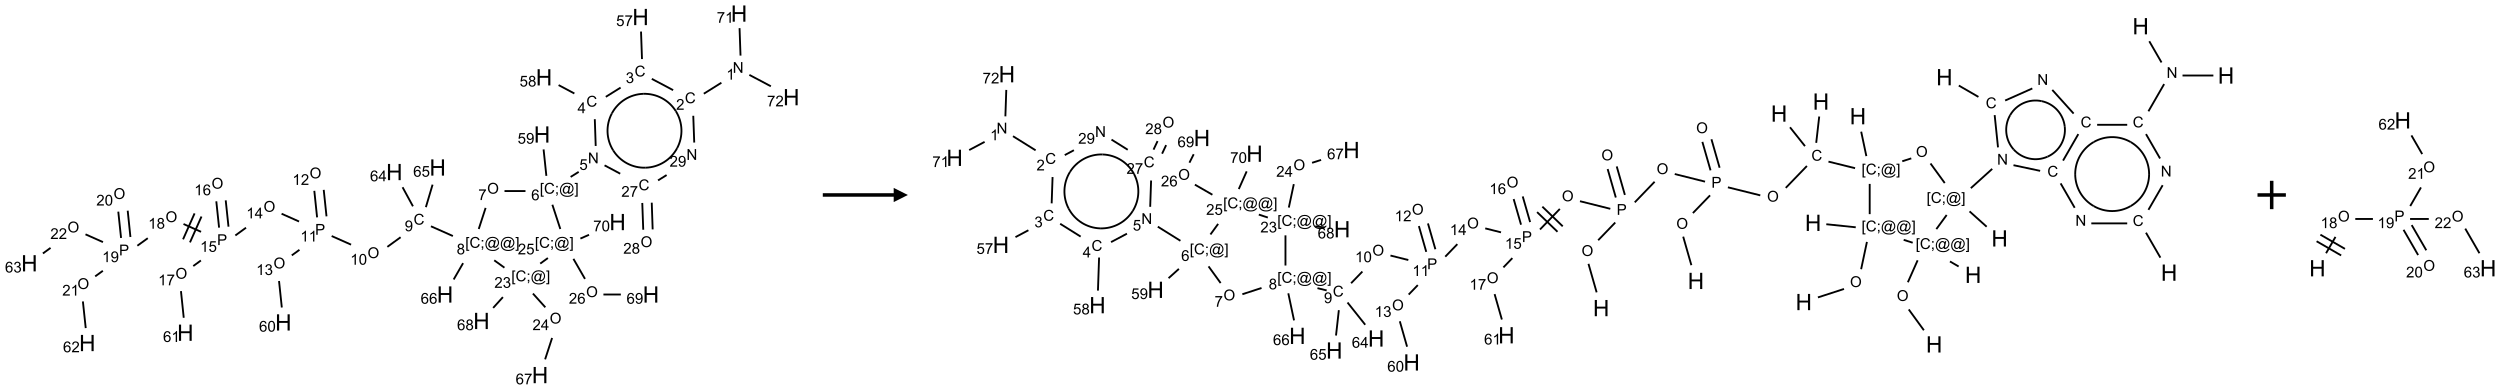 <?xml version="1.0" encoding="UTF-8"?>
<svg xmlns="http://www.w3.org/2000/svg" xmlns:xlink="http://www.w3.org/1999/xlink" width="1763" height="275" viewBox="0 0 1763 275">
<defs>
<g>
<g id="glyph-0-0">
<path d="M 1.332 0 L 1.332 -6.668 L 6.668 -6.668 L 6.668 0 Z M 1.5 -0.168 L 6.5 -0.168 L 6.5 -6.5 L 1.5 -6.5 Z M 1.5 -0.168 "/>
</g>
<g id="glyph-0-1">
<path d="M 0.812 0 L 0.812 -7.637 L 1.848 -7.637 L 5.859 -1.641 L 5.859 -7.637 L 6.828 -7.637 L 6.828 0 L 5.793 0 L 1.781 -6 L 1.781 0 Z M 0.812 0 "/>
</g>
<g id="glyph-0-2">
<path d="M 3.973 0 L 3.035 0 L 3.035 -5.973 C 2.809 -5.758 2.516 -5.543 2.148 -5.328 C 1.781 -5.113 1.453 -4.953 1.16 -4.844 L 1.16 -5.75 C 1.684 -5.996 2.145 -6.297 2.535 -6.645 C 2.93 -6.996 3.207 -7.336 3.371 -7.668 L 3.973 -7.668 Z M 3.973 0 "/>
</g>
<g id="glyph-0-3">
<path d="M 6.27 -2.676 L 7.281 -2.422 C 7.07 -1.594 6.688 -0.961 6.137 -0.523 C 5.586 -0.086 4.914 0.129 4.121 0.129 C 3.297 0.129 2.629 -0.039 2.113 -0.371 C 1.598 -0.707 1.203 -1.191 0.934 -1.828 C 0.664 -2.465 0.531 -3.145 0.531 -3.875 C 0.531 -4.672 0.684 -5.363 0.988 -5.957 C 1.293 -6.547 1.723 -6.996 2.285 -7.305 C 2.844 -7.613 3.461 -7.766 4.137 -7.766 C 4.898 -7.766 5.543 -7.57 6.062 -7.184 C 6.582 -6.793 6.945 -6.246 7.152 -5.543 L 6.156 -5.309 C 5.98 -5.863 5.723 -6.266 5.387 -6.52 C 5.051 -6.773 4.625 -6.902 4.113 -6.902 C 3.527 -6.902 3.039 -6.762 2.645 -6.48 C 2.25 -6.199 1.973 -5.82 1.812 -5.348 C 1.652 -4.871 1.574 -4.383 1.574 -3.879 C 1.574 -3.23 1.668 -2.664 1.855 -2.18 C 2.047 -1.695 2.34 -1.332 2.738 -1.094 C 3.137 -0.855 3.57 -0.734 4.035 -0.734 C 4.602 -0.734 5.082 -0.898 5.473 -1.223 C 5.867 -1.551 6.133 -2.035 6.27 -2.676 Z M 6.27 -2.676 "/>
</g>
<g id="glyph-0-4">
<path d="M 5.371 -0.902 L 5.371 0 L 0.324 0 C 0.316 -0.227 0.352 -0.441 0.434 -0.652 C 0.562 -0.996 0.766 -1.332 1.051 -1.668 C 1.332 -2 1.742 -2.387 2.277 -2.824 C 3.105 -3.504 3.668 -4.043 3.957 -4.441 C 4.25 -4.84 4.395 -5.215 4.395 -5.566 C 4.395 -5.938 4.262 -6.254 3.996 -6.508 C 3.73 -6.762 3.387 -6.891 2.957 -6.891 C 2.508 -6.891 2.145 -6.754 1.875 -6.484 C 1.605 -6.215 1.469 -5.84 1.465 -5.359 L 0.5 -5.457 C 0.566 -6.176 0.812 -6.727 1.246 -7.102 C 1.676 -7.477 2.254 -7.668 2.98 -7.668 C 3.711 -7.668 4.293 -7.465 4.719 -7.059 C 5.145 -6.652 5.359 -6.148 5.359 -5.547 C 5.359 -5.242 5.297 -4.941 5.172 -4.645 C 5.047 -4.352 4.84 -4.039 4.551 -3.715 C 4.262 -3.387 3.777 -2.938 3.105 -2.371 C 2.543 -1.898 2.18 -1.578 2.02 -1.41 C 1.859 -1.242 1.73 -1.07 1.625 -0.902 Z M 5.371 -0.902 "/>
</g>
<g id="glyph-0-5">
<path d="M 0.449 -2.016 L 1.387 -2.141 C 1.492 -1.609 1.676 -1.227 1.934 -0.992 C 2.191 -0.758 2.508 -0.641 2.879 -0.641 C 3.32 -0.641 3.695 -0.793 3.996 -1.098 C 4.301 -1.402 4.453 -1.781 4.453 -2.234 C 4.453 -2.664 4.312 -3.02 4.031 -3.301 C 3.75 -3.578 3.391 -3.719 2.957 -3.719 C 2.781 -3.719 2.562 -3.684 2.297 -3.613 L 2.402 -4.438 C 2.465 -4.43 2.516 -4.426 2.551 -4.426 C 2.949 -4.426 3.312 -4.531 3.629 -4.738 C 3.949 -4.949 4.109 -5.27 4.109 -5.703 C 4.109 -6.047 3.992 -6.332 3.762 -6.559 C 3.527 -6.785 3.227 -6.895 2.859 -6.895 C 2.496 -6.895 2.191 -6.781 1.949 -6.551 C 1.707 -6.324 1.547 -5.98 1.48 -5.52 L 0.543 -5.688 C 0.656 -6.316 0.918 -6.805 1.324 -7.148 C 1.73 -7.492 2.234 -7.668 2.84 -7.668 C 3.254 -7.668 3.641 -7.578 3.988 -7.398 C 4.34 -7.219 4.609 -6.977 4.793 -6.668 C 4.98 -6.359 5.074 -6.031 5.074 -5.684 C 5.074 -5.352 4.984 -5.051 4.809 -4.781 C 4.629 -4.512 4.367 -4.297 4.02 -4.137 C 4.473 -4.031 4.824 -3.816 5.074 -3.488 C 5.324 -3.16 5.449 -2.75 5.449 -2.254 C 5.449 -1.59 5.203 -1.023 4.719 -0.559 C 4.234 -0.098 3.617 0.137 2.875 0.137 C 2.203 0.137 1.648 -0.062 1.207 -0.465 C 0.762 -0.863 0.512 -1.379 0.449 -2.016 Z M 0.449 -2.016 "/>
</g>
<g id="glyph-0-6">
<path d="M 0.441 -2 L 1.426 -2.082 C 1.5 -1.605 1.668 -1.242 1.934 -1.004 C 2.199 -0.762 2.52 -0.641 2.895 -0.641 C 3.348 -0.641 3.73 -0.812 4.043 -1.152 C 4.355 -1.492 4.512 -1.941 4.512 -2.504 C 4.512 -3.039 4.359 -3.461 4.059 -3.77 C 3.758 -4.078 3.367 -4.234 2.879 -4.234 C 2.578 -4.234 2.305 -4.164 2.062 -4.027 C 1.82 -3.891 1.629 -3.715 1.488 -3.496 L 0.609 -3.609 L 1.348 -7.531 L 5.145 -7.531 L 5.145 -6.637 L 2.098 -6.637 L 1.688 -4.582 C 2.145 -4.902 2.625 -5.062 3.129 -5.062 C 3.797 -5.062 4.359 -4.832 4.816 -4.371 C 5.277 -3.91 5.504 -3.312 5.504 -2.59 C 5.504 -1.898 5.305 -1.301 4.902 -0.797 C 4.41 -0.18 3.742 0.129 2.895 0.129 C 2.199 0.129 1.633 -0.062 1.195 -0.453 C 0.758 -0.844 0.504 -1.359 0.441 -2 Z M 0.441 -2 "/>
</g>
<g id="glyph-0-7">
<path d="M 0.504 -6.637 L 0.504 -7.535 L 5.449 -7.535 L 5.449 -6.809 C 4.961 -6.289 4.48 -5.602 4.004 -4.746 C 3.527 -3.887 3.156 -3.004 2.895 -2.098 C 2.707 -1.461 2.59 -0.762 2.535 0 L 1.574 0 C 1.582 -0.602 1.703 -1.328 1.926 -2.176 C 2.152 -3.027 2.477 -3.848 2.898 -4.637 C 3.32 -5.426 3.77 -6.094 4.246 -6.637 Z M 0.504 -6.637 "/>
</g>
<g id="glyph-0-8">
<path d="M 3.449 0 L 3.449 -1.828 L 0.137 -1.828 L 0.137 -2.688 L 3.621 -7.637 L 4.387 -7.637 L 4.387 -2.688 L 5.418 -2.688 L 5.418 -1.828 L 4.387 -1.828 L 4.387 0 Z M 3.449 -2.688 L 3.449 -6.129 L 1.059 -2.688 Z M 3.449 -2.688 "/>
</g>
<g id="glyph-0-9">
<path d="M 1.887 -4.141 C 1.496 -4.281 1.207 -4.484 1.02 -4.75 C 0.832 -5.016 0.738 -5.328 0.738 -5.699 C 0.738 -6.254 0.938 -6.719 1.34 -7.098 C 1.738 -7.477 2.27 -7.668 2.934 -7.668 C 3.598 -7.668 4.137 -7.473 4.543 -7.086 C 4.949 -6.699 5.152 -6.227 5.152 -5.672 C 5.152 -5.316 5.059 -5.008 4.871 -4.746 C 4.688 -4.484 4.406 -4.281 4.027 -4.141 C 4.496 -3.988 4.852 -3.742 5.098 -3.402 C 5.34 -3.062 5.465 -2.656 5.465 -2.184 C 5.465 -1.531 5.234 -0.98 4.77 -0.535 C 4.309 -0.09 3.703 0.129 2.949 0.129 C 2.195 0.129 1.586 -0.094 1.125 -0.539 C 0.664 -0.984 0.434 -1.543 0.434 -2.207 C 0.434 -2.703 0.559 -3.121 0.809 -3.457 C 1.062 -3.793 1.422 -4.02 1.887 -4.141 Z M 1.699 -5.73 C 1.699 -5.367 1.812 -5.074 2.047 -4.844 C 2.281 -4.613 2.582 -4.5 2.953 -4.5 C 3.312 -4.5 3.609 -4.613 3.84 -4.84 C 4.07 -5.066 4.188 -5.348 4.188 -5.676 C 4.188 -6.02 4.07 -6.309 3.832 -6.543 C 3.594 -6.777 3.297 -6.895 2.941 -6.895 C 2.586 -6.895 2.289 -6.781 2.051 -6.551 C 1.816 -6.324 1.699 -6.047 1.699 -5.73 Z M 1.395 -2.203 C 1.395 -1.938 1.461 -1.676 1.586 -1.426 C 1.711 -1.176 1.902 -0.984 2.152 -0.848 C 2.402 -0.711 2.672 -0.641 2.957 -0.641 C 3.406 -0.641 3.777 -0.785 4.066 -1.074 C 4.359 -1.363 4.504 -1.727 4.504 -2.172 C 4.504 -2.625 4.355 -2.996 4.055 -3.293 C 3.754 -3.586 3.379 -3.734 2.926 -3.734 C 2.484 -3.734 2.121 -3.59 1.832 -3.297 C 1.543 -3.004 1.395 -2.641 1.395 -2.203 Z M 1.395 -2.203 "/>
</g>
<g id="glyph-0-10">
<path d="M 0.723 2.121 L 0.723 -7.637 L 2.793 -7.637 L 2.793 -6.859 L 1.66 -6.859 L 1.66 1.344 L 2.793 1.344 L 2.793 2.121 Z M 0.723 2.121 "/>
</g>
<g id="glyph-0-11">
<path d="M 0.949 -4.465 L 0.949 -5.531 L 2.016 -5.531 L 2.016 -4.465 Z M 0.949 0 L 0.949 -1.066 L 2.016 -1.066 L 2.016 0 C 2.016 0.391 1.945 0.711 1.809 0.949 C 1.668 1.191 1.449 1.379 1.145 1.512 L 0.887 1.109 C 1.082 1.023 1.23 0.895 1.324 0.727 C 1.418 0.559 1.469 0.316 1.48 0 Z M 0.949 0 "/>
</g>
<g id="glyph-0-12">
<path d="M 6.047 -0.848 C 5.82 -0.59 5.57 -0.379 5.289 -0.223 C 5.008 -0.062 4.73 0.016 4.449 0.016 C 4.141 0.016 3.84 -0.074 3.547 -0.254 C 3.254 -0.434 3.02 -0.715 2.836 -1.09 C 2.652 -1.465 2.562 -1.875 2.562 -2.324 C 2.562 -2.875 2.703 -3.43 2.988 -3.98 C 3.27 -4.535 3.621 -4.953 4.043 -5.23 C 4.461 -5.508 4.871 -5.645 5.266 -5.645 C 5.566 -5.645 5.855 -5.566 6.129 -5.41 C 6.402 -5.25 6.641 -5.012 6.84 -4.688 L 7.016 -5.496 L 7.949 -5.496 L 7.199 -2 C 7.094 -1.516 7.043 -1.246 7.043 -1.191 C 7.043 -1.098 7.078 -1.02 7.148 -0.949 C 7.219 -0.883 7.305 -0.848 7.406 -0.848 C 7.59 -0.848 7.832 -0.953 8.129 -1.168 C 8.527 -1.445 8.84 -1.816 9.07 -2.285 C 9.301 -2.75 9.418 -3.234 9.418 -3.73 C 9.418 -4.309 9.27 -4.852 8.973 -5.355 C 8.676 -5.859 8.23 -6.262 7.645 -6.562 C 7.055 -6.863 6.406 -7.016 5.691 -7.016 C 4.879 -7.016 4.137 -6.824 3.465 -6.445 C 2.793 -6.066 2.273 -5.52 1.902 -4.809 C 1.535 -4.098 1.348 -3.34 1.348 -2.527 C 1.348 -1.676 1.535 -0.941 1.902 -0.328 C 2.273 0.285 2.809 0.742 3.508 1.035 C 4.207 1.328 4.984 1.473 5.832 1.473 C 6.742 1.473 7.504 1.32 8.121 1.016 C 8.734 0.711 9.195 0.34 9.5 -0.098 L 10.441 -0.098 C 10.266 0.266 9.961 0.637 9.531 1.016 C 9.102 1.395 8.59 1.695 7.996 1.914 C 7.402 2.133 6.688 2.246 5.848 2.246 C 5.078 2.246 4.367 2.145 3.715 1.949 C 3.066 1.75 2.512 1.453 2.051 1.055 C 1.594 0.656 1.25 0.199 1.016 -0.316 C 0.723 -0.973 0.578 -1.684 0.578 -2.441 C 0.578 -3.289 0.75 -4.098 1.098 -4.863 C 1.523 -5.805 2.125 -6.527 2.902 -7.027 C 3.684 -7.527 4.629 -7.777 5.738 -7.777 C 6.602 -7.777 7.375 -7.602 8.059 -7.246 C 8.746 -6.895 9.285 -6.371 9.684 -5.672 C 10.02 -5.07 10.188 -4.418 10.188 -3.715 C 10.188 -2.707 9.832 -1.812 9.125 -1.031 C 8.492 -0.328 7.801 0.02 7.051 0.02 C 6.812 0.02 6.617 -0.016 6.473 -0.09 C 6.324 -0.16 6.215 -0.266 6.145 -0.402 C 6.102 -0.488 6.066 -0.637 6.047 -0.848 Z M 3.527 -2.262 C 3.527 -1.785 3.641 -1.414 3.863 -1.152 C 4.09 -0.887 4.348 -0.754 4.641 -0.754 C 4.836 -0.754 5.039 -0.812 5.254 -0.93 C 5.469 -1.047 5.676 -1.219 5.871 -1.449 C 6.066 -1.676 6.23 -1.969 6.355 -2.32 C 6.48 -2.672 6.543 -3.027 6.543 -3.379 C 6.543 -3.852 6.426 -4.219 6.191 -4.48 C 5.957 -4.738 5.672 -4.871 5.332 -4.871 C 5.109 -4.871 4.902 -4.812 4.707 -4.699 C 4.512 -4.586 4.32 -4.406 4.137 -4.156 C 3.953 -3.906 3.805 -3.602 3.691 -3.246 C 3.582 -2.887 3.527 -2.559 3.527 -2.262 Z M 3.527 -2.262 "/>
</g>
<g id="glyph-0-13">
<path d="M 2.27 2.121 L 0.203 2.121 L 0.203 1.344 L 1.332 1.344 L 1.332 -6.859 L 0.203 -6.859 L 0.203 -7.637 L 2.27 -7.637 Z M 2.27 2.121 "/>
</g>
<g id="glyph-0-14">
<path d="M 5.309 -5.766 L 4.375 -5.691 C 4.293 -6.059 4.172 -6.328 4.02 -6.496 C 3.766 -6.762 3.453 -6.895 3.082 -6.895 C 2.785 -6.895 2.523 -6.812 2.297 -6.645 C 2 -6.43 1.77 -6.117 1.598 -5.703 C 1.43 -5.289 1.34 -4.703 1.332 -3.938 C 1.559 -4.281 1.836 -4.535 2.16 -4.703 C 2.488 -4.871 2.828 -4.953 3.188 -4.953 C 3.812 -4.953 4.344 -4.723 4.785 -4.262 C 5.223 -3.801 5.441 -3.207 5.441 -2.48 C 5.441 -2 5.34 -1.555 5.133 -1.145 C 4.926 -0.73 4.641 -0.418 4.281 -0.199 C 3.922 0.02 3.512 0.129 3.051 0.129 C 2.27 0.129 1.633 -0.156 1.141 -0.73 C 0.648 -1.305 0.402 -2.254 0.402 -3.574 C 0.402 -5.051 0.672 -6.121 1.219 -6.793 C 1.695 -7.375 2.336 -7.668 3.141 -7.668 C 3.742 -7.668 4.234 -7.5 4.617 -7.16 C 5 -6.824 5.23 -6.359 5.309 -5.766 Z M 1.48 -2.473 C 1.48 -2.152 1.547 -1.844 1.684 -1.547 C 1.82 -1.25 2.016 -1.027 2.262 -0.871 C 2.508 -0.719 2.766 -0.641 3.035 -0.641 C 3.434 -0.641 3.773 -0.801 4.059 -1.121 C 4.344 -1.441 4.484 -1.875 4.484 -2.422 C 4.484 -2.949 4.344 -3.367 4.062 -3.668 C 3.781 -3.973 3.426 -4.125 3 -4.125 C 2.578 -4.125 2.219 -3.973 1.922 -3.668 C 1.625 -3.363 1.48 -2.969 1.48 -2.473 Z M 1.48 -2.473 "/>
</g>
<g id="glyph-0-15">
<path d="M 0.582 -1.766 L 1.484 -1.848 C 1.562 -1.426 1.707 -1.117 1.922 -0.926 C 2.137 -0.734 2.414 -0.641 2.75 -0.641 C 3.039 -0.641 3.289 -0.707 3.508 -0.84 C 3.727 -0.973 3.902 -1.148 4.043 -1.367 C 4.18 -1.586 4.297 -1.887 4.391 -2.262 C 4.484 -2.637 4.531 -3.016 4.531 -3.406 C 4.531 -3.449 4.531 -3.512 4.527 -3.594 C 4.34 -3.297 4.082 -3.055 3.758 -2.867 C 3.434 -2.68 3.082 -2.59 2.703 -2.59 C 2.07 -2.59 1.535 -2.816 1.098 -3.277 C 0.66 -3.734 0.441 -4.34 0.441 -5.09 C 0.441 -5.863 0.672 -6.484 1.129 -6.957 C 1.586 -7.43 2.156 -7.668 2.844 -7.668 C 3.34 -7.668 3.793 -7.531 4.207 -7.266 C 4.617 -7 4.93 -6.617 5.145 -6.121 C 5.355 -5.629 5.465 -4.91 5.465 -3.973 C 5.465 -2.996 5.359 -2.223 5.145 -1.645 C 4.934 -1.066 4.617 -0.625 4.199 -0.324 C 3.781 -0.02 3.293 0.129 2.73 0.129 C 2.133 0.129 1.645 -0.035 1.266 -0.367 C 0.887 -0.699 0.66 -1.164 0.582 -1.766 Z M 4.422 -5.137 C 4.422 -5.676 4.277 -6.102 3.992 -6.418 C 3.707 -6.734 3.359 -6.891 2.957 -6.891 C 2.543 -6.891 2.18 -6.719 1.871 -6.379 C 1.562 -6.039 1.406 -5.598 1.406 -5.059 C 1.406 -4.57 1.555 -4.176 1.848 -3.871 C 2.141 -3.566 2.5 -3.418 2.934 -3.418 C 3.367 -3.418 3.723 -3.57 4.004 -3.871 C 4.281 -4.176 4.422 -4.598 4.422 -5.137 Z M 4.422 -5.137 "/>
</g>
<g id="glyph-0-16">
<path d="M 0.516 -3.719 C 0.516 -4.984 0.855 -5.977 1.535 -6.695 C 2.215 -7.414 3.094 -7.77 4.172 -7.77 C 4.875 -7.77 5.512 -7.602 6.078 -7.266 C 6.645 -6.93 7.074 -6.461 7.371 -5.855 C 7.668 -5.254 7.816 -4.57 7.816 -3.809 C 7.816 -3.035 7.66 -2.34 7.348 -1.73 C 7.035 -1.117 6.594 -0.656 6.02 -0.34 C 5.449 -0.027 4.828 0.129 4.168 0.129 C 3.449 0.129 2.805 -0.043 2.238 -0.391 C 1.672 -0.738 1.246 -1.211 0.953 -1.812 C 0.66 -2.414 0.516 -3.047 0.516 -3.719 Z M 1.559 -3.703 C 1.559 -2.781 1.805 -2.059 2.301 -1.527 C 2.793 -1 3.414 -0.734 4.16 -0.734 C 4.922 -0.734 5.547 -1 6.039 -1.535 C 6.531 -2.07 6.777 -2.828 6.777 -3.812 C 6.777 -4.434 6.672 -4.977 6.461 -5.441 C 6.25 -5.902 5.945 -6.262 5.539 -6.52 C 5.133 -6.773 4.68 -6.902 4.176 -6.902 C 3.461 -6.902 2.848 -6.656 2.332 -6.164 C 1.816 -5.672 1.559 -4.852 1.559 -3.703 Z M 1.559 -3.703 "/>
</g>
<g id="glyph-0-17">
<path d="M 0.441 -3.766 C 0.441 -4.668 0.535 -5.395 0.723 -5.945 C 0.906 -6.496 1.184 -6.922 1.551 -7.219 C 1.918 -7.516 2.375 -7.668 2.934 -7.668 C 3.344 -7.668 3.703 -7.586 4.012 -7.418 C 4.32 -7.254 4.574 -7.016 4.777 -6.707 C 4.977 -6.395 5.137 -6.016 5.25 -5.57 C 5.363 -5.125 5.422 -4.523 5.422 -3.766 C 5.422 -2.871 5.328 -2.148 5.145 -1.598 C 4.961 -1.047 4.688 -0.621 4.32 -0.32 C 3.953 -0.02 3.492 0.129 2.934 0.129 C 2.195 0.129 1.617 -0.133 1.199 -0.66 C 0.695 -1.297 0.441 -2.332 0.441 -3.766 Z M 1.406 -3.766 C 1.406 -2.512 1.555 -1.68 1.848 -1.262 C 2.141 -0.848 2.5 -0.641 2.934 -0.641 C 3.363 -0.641 3.727 -0.848 4.02 -1.266 C 4.312 -1.684 4.457 -2.516 4.457 -3.766 C 4.457 -5.023 4.312 -5.859 4.02 -6.27 C 3.727 -6.684 3.359 -6.891 2.922 -6.891 C 2.492 -6.891 2.148 -6.707 1.891 -6.344 C 1.566 -5.879 1.406 -5.02 1.406 -3.766 Z M 1.406 -3.766 "/>
</g>
<g id="glyph-0-18">
<path d="M 0.824 0 L 0.824 -7.637 L 3.703 -7.637 C 4.211 -7.637 4.598 -7.609 4.863 -7.562 C 5.238 -7.5 5.555 -7.383 5.809 -7.207 C 6.062 -7.031 6.266 -6.785 6.418 -6.469 C 6.574 -6.152 6.652 -5.805 6.652 -5.426 C 6.652 -4.777 6.445 -4.227 6.031 -3.777 C 5.617 -3.328 4.871 -3.105 3.793 -3.105 L 1.832 -3.105 L 1.832 0 Z M 1.832 -4.004 L 3.809 -4.004 C 4.461 -4.004 4.922 -4.125 5.199 -4.371 C 5.473 -4.613 5.609 -4.953 5.609 -5.395 C 5.609 -5.715 5.527 -5.988 5.367 -6.215 C 5.207 -6.441 4.992 -6.594 4.73 -6.668 C 4.559 -6.711 4.246 -6.734 3.785 -6.734 L 1.832 -6.734 Z M 1.832 -4.004 "/>
</g>
<g id="glyph-1-0">
<path d="M 2 0 L 2 -10 L 10 -10 L 10 0 Z M 2.25 -0.25 L 9.75 -0.25 L 9.75 -9.75 L 2.25 -9.75 Z M 2.25 -0.25 "/>
</g>
<g id="glyph-1-1">
<path d="M 1.281 0 L 1.281 -11.453 L 2.797 -11.453 L 2.797 -6.75 L 8.75 -6.75 L 8.75 -11.453 L 10.266 -11.453 L 10.266 0 L 8.75 0 L 8.75 -5.398 L 2.797 -5.398 L 2.797 0 Z M 1.281 0 "/>
</g>
</g>
</defs>
<path fill="none" stroke-width="0.033" stroke-linecap="butt" stroke-linejoin="miter" stroke="rgb(0%, 0%, 0%)" stroke-opacity="1" stroke-miterlimit="10" d="M 12.201 1.219 L 11.891 1.413 " transform="matrix(40, 0, 0, 40, 20.693, 9.57)"/>
<path fill="none" stroke-width="0.033" stroke-linecap="butt" stroke-linejoin="miter" stroke="rgb(0%, 0%, 0%)" stroke-opacity="1" stroke-miterlimit="10" d="M 11.35 1.35 L 10.974 1.151 " transform="matrix(40, 0, 0, 40, 20.693, 9.57)"/>
<path fill="none" stroke-width="0.033" stroke-linecap="butt" stroke-linejoin="miter" stroke="rgb(0%, 0%, 0%)" stroke-opacity="1" stroke-miterlimit="10" d="M 10.801 0.802 L 10.784 0.317 " transform="matrix(40, 0, 0, 40, 20.693, 9.57)"/>
<path fill="none" stroke-width="0.033" stroke-linecap="butt" stroke-linejoin="miter" stroke="rgb(0%, 0%, 0%)" stroke-opacity="1" stroke-miterlimit="10" d="M 10.424 1.305 L 10.163 1.468 " transform="matrix(40, 0, 0, 40, 20.693, 9.57)"/>
<path fill="none" stroke-width="0.033" stroke-linecap="butt" stroke-linejoin="miter" stroke="rgb(0%, 0%, 0%)" stroke-opacity="1" stroke-miterlimit="10" d="M 9.609 1.409 L 9.331 1.261 " transform="matrix(40, 0, 0, 40, 20.693, 9.57)"/>
<path fill="none" stroke-width="0.033" stroke-linecap="butt" stroke-linejoin="miter" stroke="rgb(0%, 0%, 0%)" stroke-opacity="1" stroke-miterlimit="10" d="M 9.969 1.862 L 9.985 2.334 " transform="matrix(40, 0, 0, 40, 20.693, 9.57)"/>
<path fill="none" stroke-width="0.033" stroke-linecap="butt" stroke-linejoin="miter" stroke="rgb(0%, 0%, 0%)" stroke-opacity="1" stroke-miterlimit="10" d="M 9.685 2.791 L 9.543 2.88 " transform="matrix(40, 0, 0, 40, 20.693, 9.57)"/>
<path fill="none" stroke-width="0.033" stroke-linecap="butt" stroke-linejoin="miter" stroke="rgb(0%, 0%, 0%)" stroke-opacity="1" stroke-miterlimit="10" d="M 9.115 2.861 L 9.066 2.395 " transform="matrix(40, 0, 0, 40, 20.693, 9.57)"/>
<path fill="none" stroke-width="0.033" stroke-linecap="butt" stroke-linejoin="miter" stroke="rgb(0%, 0%, 0%)" stroke-opacity="1" stroke-miterlimit="10" d="M 8.747 3.129 L 8.377 3.129 " transform="matrix(40, 0, 0, 40, 20.693, 9.57)"/>
<path fill="none" stroke-width="0.033" stroke-linecap="butt" stroke-linejoin="miter" stroke="rgb(0%, 0%, 0%)" stroke-opacity="1" stroke-miterlimit="10" d="M 8.044 3.426 L 7.923 3.798 " transform="matrix(40, 0, 0, 40, 20.693, 9.57)"/>
<path fill="none" stroke-width="0.033" stroke-linecap="butt" stroke-linejoin="miter" stroke="rgb(0%, 0%, 0%)" stroke-opacity="1" stroke-miterlimit="10" d="M 7.467 3.922 L 7.08 3.75 " transform="matrix(40, 0, 0, 40, 20.693, 9.57)"/>
<path fill="none" stroke-width="0.033" stroke-linecap="butt" stroke-linejoin="miter" stroke="rgb(0%, 0%, 0%)" stroke-opacity="1" stroke-miterlimit="10" d="M 6.545 3.943 L 6.312 4.113 " transform="matrix(40, 0, 0, 40, 20.693, 9.57)"/>
<path fill="none" stroke-width="0.033" stroke-linecap="butt" stroke-linejoin="miter" stroke="rgb(0%, 0%, 0%)" stroke-opacity="1" stroke-miterlimit="10" d="M 5.672 4.074 L 5.33 3.922 " transform="matrix(40, 0, 0, 40, 20.693, 9.57)"/>
<path fill="none" stroke-width="0.033" stroke-linecap="butt" stroke-linejoin="miter" stroke="rgb(0%, 0%, 0%)" stroke-opacity="1" stroke-miterlimit="10" d="M 5.239 3.575 L 5.19 3.108 " transform="matrix(40, 0, 0, 40, 20.693, 9.57)"/>
<path fill="none" stroke-width="0.033" stroke-linecap="butt" stroke-linejoin="miter" stroke="rgb(0%, 0%, 0%)" stroke-opacity="1" stroke-miterlimit="10" d="M 5.073 3.593 L 5.024 3.125 " transform="matrix(40, 0, 0, 40, 20.693, 9.57)"/>
<path fill="none" stroke-width="0.033" stroke-linecap="butt" stroke-linejoin="miter" stroke="rgb(0%, 0%, 0%)" stroke-opacity="1" stroke-miterlimit="10" d="M 4.762 4.165 L 4.627 4.263 " transform="matrix(40, 0, 0, 40, 20.693, 9.57)"/>
<path fill="none" stroke-width="0.033" stroke-linecap="butt" stroke-linejoin="miter" stroke="rgb(0%, 0%, 0%)" stroke-opacity="1" stroke-miterlimit="10" d="M 4.402 4.715 L 4.451 5.182 " transform="matrix(40, 0, 0, 40, 20.693, 9.57)"/>
<path fill="none" stroke-width="0.033" stroke-linecap="butt" stroke-linejoin="miter" stroke="rgb(0%, 0%, 0%)" stroke-opacity="1" stroke-miterlimit="10" d="M 4.755 3.666 L 4.447 3.529 " transform="matrix(40, 0, 0, 40, 20.693, 9.57)"/>
<path fill="none" stroke-width="0.033" stroke-linecap="butt" stroke-linejoin="miter" stroke="rgb(0%, 0%, 0%)" stroke-opacity="1" stroke-miterlimit="10" d="M 3.82 3.775 L 3.632 3.912 " transform="matrix(40, 0, 0, 40, 20.693, 9.57)"/>
<path fill="none" stroke-width="0.033" stroke-linecap="butt" stroke-linejoin="miter" stroke="rgb(0%, 0%, 0%)" stroke-opacity="1" stroke-miterlimit="10" d="M 3.511 3.757 L 3.462 3.293 " transform="matrix(40, 0, 0, 40, 20.693, 9.57)"/>
<path fill="none" stroke-width="0.033" stroke-linecap="butt" stroke-linejoin="miter" stroke="rgb(0%, 0%, 0%)" stroke-opacity="1" stroke-miterlimit="10" d="M 3.345 3.774 L 3.296 3.31 " transform="matrix(40, 0, 0, 40, 20.693, 9.57)"/>
<path fill="none" stroke-width="0.033" stroke-linecap="butt" stroke-linejoin="miter" stroke="rgb(0%, 0%, 0%)" stroke-opacity="1" stroke-miterlimit="10" d="M 3.024 4.353 L 2.89 4.451 " transform="matrix(40, 0, 0, 40, 20.693, 9.57)"/>
<path fill="none" stroke-width="0.033" stroke-linecap="butt" stroke-linejoin="miter" stroke="rgb(0%, 0%, 0%)" stroke-opacity="1" stroke-miterlimit="10" d="M 2.673 4.893 L 2.722 5.363 " transform="matrix(40, 0, 0, 40, 20.693, 9.57)"/>
<path fill="none" stroke-width="0.033" stroke-linecap="butt" stroke-linejoin="miter" stroke="rgb(0%, 0%, 0%)" stroke-opacity="1" stroke-miterlimit="10" d="M 3.027 3.848 L 2.718 3.71 " transform="matrix(40, 0, 0, 40, 20.693, 9.57)"/>
<path fill="none" stroke-width="0.033" stroke-linecap="butt" stroke-linejoin="miter" stroke="rgb(0%, 0%, 0%)" stroke-opacity="1" stroke-miterlimit="10" d="M 2.913 3.523 L 2.71 3.98 " transform="matrix(40, 0, 0, 40, 20.693, 9.57)"/>
<path fill="none" stroke-width="0.033" stroke-linecap="butt" stroke-linejoin="miter" stroke="rgb(0%, 0%, 0%)" stroke-opacity="1" stroke-miterlimit="10" d="M 3.035 3.578 L 2.832 4.034 " transform="matrix(40, 0, 0, 40, 20.693, 9.57)"/>
<path fill="none" stroke-width="0.033" stroke-linecap="butt" stroke-linejoin="miter" stroke="rgb(0%, 0%, 0%)" stroke-opacity="1" stroke-miterlimit="10" d="M 2.088 3.96 L 1.904 4.093 " transform="matrix(40, 0, 0, 40, 20.693, 9.57)"/>
<path fill="none" stroke-width="0.033" stroke-linecap="butt" stroke-linejoin="miter" stroke="rgb(0%, 0%, 0%)" stroke-opacity="1" stroke-miterlimit="10" d="M 1.782 3.939 L 1.734 3.475 " transform="matrix(40, 0, 0, 40, 20.693, 9.57)"/>
<path fill="none" stroke-width="0.033" stroke-linecap="butt" stroke-linejoin="miter" stroke="rgb(0%, 0%, 0%)" stroke-opacity="1" stroke-miterlimit="10" d="M 1.617 3.956 L 1.568 3.492 " transform="matrix(40, 0, 0, 40, 20.693, 9.57)"/>
<path fill="none" stroke-width="0.033" stroke-linecap="butt" stroke-linejoin="miter" stroke="rgb(0%, 0%, 0%)" stroke-opacity="1" stroke-miterlimit="10" d="M 1.296 4.535 L 1.161 4.633 " transform="matrix(40, 0, 0, 40, 20.693, 9.57)"/>
<path fill="none" stroke-width="0.033" stroke-linecap="butt" stroke-linejoin="miter" stroke="rgb(0%, 0%, 0%)" stroke-opacity="1" stroke-miterlimit="10" d="M 0.944 5.075 L 0.994 5.545 " transform="matrix(40, 0, 0, 40, 20.693, 9.57)"/>
<path fill="none" stroke-width="0.033" stroke-linecap="butt" stroke-linejoin="miter" stroke="rgb(0%, 0%, 0%)" stroke-opacity="1" stroke-miterlimit="10" d="M 1.298 4.029 L 0.99 3.892 " transform="matrix(40, 0, 0, 40, 20.693, 9.57)"/>
<path fill="none" stroke-width="0.033" stroke-linecap="butt" stroke-linejoin="miter" stroke="rgb(0%, 0%, 0%)" stroke-opacity="1" stroke-miterlimit="10" d="M 0.374 4.131 L 0.239 4.229 " transform="matrix(40, 0, 0, 40, 20.693, 9.57)"/>
<path fill="none" stroke-width="0.033" stroke-linecap="butt" stroke-linejoin="miter" stroke="rgb(0%, 0%, 0%)" stroke-opacity="1" stroke-miterlimit="10" d="M 6.763 3.398 L 6.58 3.062 " transform="matrix(40, 0, 0, 40, 20.693, 9.57)"/>
<path fill="none" stroke-width="0.033" stroke-linecap="butt" stroke-linejoin="miter" stroke="rgb(0%, 0%, 0%)" stroke-opacity="1" stroke-miterlimit="10" d="M 6.991 3.413 L 7.109 3.016 " transform="matrix(40, 0, 0, 40, 20.693, 9.57)"/>
<path fill="none" stroke-width="0.033" stroke-linecap="butt" stroke-linejoin="miter" stroke="rgb(0%, 0%, 0%)" stroke-opacity="1" stroke-miterlimit="10" d="M 7.647 4.4 L 7.481 4.688 " transform="matrix(40, 0, 0, 40, 20.693, 9.57)"/>
<path fill="none" stroke-width="0.033" stroke-linecap="butt" stroke-linejoin="miter" stroke="rgb(0%, 0%, 0%)" stroke-opacity="1" stroke-miterlimit="10" d="M 8.196 4.35 L 8.376 4.48 " transform="matrix(40, 0, 0, 40, 20.693, 9.57)"/>
<path fill="none" stroke-width="0.033" stroke-linecap="butt" stroke-linejoin="miter" stroke="rgb(0%, 0%, 0%)" stroke-opacity="1" stroke-miterlimit="10" d="M 8.878 4.936 L 9.097 5.179 " transform="matrix(40, 0, 0, 40, 20.693, 9.57)"/>
<path fill="none" stroke-width="0.033" stroke-linecap="butt" stroke-linejoin="miter" stroke="rgb(0%, 0%, 0%)" stroke-opacity="1" stroke-miterlimit="10" d="M 9.216 5.719 L 9.093 6.096 " transform="matrix(40, 0, 0, 40, 20.693, 9.57)"/>
<path fill="none" stroke-width="0.033" stroke-linecap="butt" stroke-linejoin="miter" stroke="rgb(0%, 0%, 0%)" stroke-opacity="1" stroke-miterlimit="10" d="M 8.349 4.999 L 8.177 5.189 " transform="matrix(40, 0, 0, 40, 20.693, 9.57)"/>
<path fill="none" stroke-width="0.033" stroke-linecap="butt" stroke-linejoin="miter" stroke="rgb(0%, 0%, 0%)" stroke-opacity="1" stroke-miterlimit="10" d="M 9.007 4.408 L 9.142 4.31 " transform="matrix(40, 0, 0, 40, 20.693, 9.57)"/>
<path fill="none" stroke-width="0.033" stroke-linecap="butt" stroke-linejoin="miter" stroke="rgb(0%, 0%, 0%)" stroke-opacity="1" stroke-miterlimit="10" d="M 9.361 3.798 L 9.221 3.37 " transform="matrix(40, 0, 0, 40, 20.693, 9.57)"/>
<path fill="none" stroke-width="0.033" stroke-linecap="butt" stroke-linejoin="miter" stroke="rgb(0%, 0%, 0%)" stroke-opacity="1" stroke-miterlimit="10" d="M 9.592 4.324 L 9.796 4.678 " transform="matrix(40, 0, 0, 40, 20.693, 9.57)"/>
<path fill="none" stroke-width="0.033" stroke-linecap="butt" stroke-linejoin="miter" stroke="rgb(0%, 0%, 0%)" stroke-opacity="1" stroke-miterlimit="10" d="M 10.121 4.953 L 10.428 4.953 " transform="matrix(40, 0, 0, 40, 20.693, 9.57)"/>
<path fill="none" stroke-width="0.033" stroke-linecap="butt" stroke-linejoin="miter" stroke="rgb(0%, 0%, 0%)" stroke-opacity="1" stroke-miterlimit="10" d="M 9.715 3.967 L 9.867 3.9 " transform="matrix(40, 0, 0, 40, 20.693, 9.57)"/>
<path fill="none" stroke-width="0.033" stroke-linecap="butt" stroke-linejoin="miter" stroke="rgb(0%, 0%, 0%)" stroke-opacity="1" stroke-miterlimit="10" d="M 10.141 2.676 L 10.417 2.823 " transform="matrix(40, 0, 0, 40, 20.693, 9.57)"/>
<path fill="none" stroke-width="0.033" stroke-linecap="butt" stroke-linejoin="miter" stroke="rgb(0%, 0%, 0%)" stroke-opacity="1" stroke-miterlimit="10" d="M 10.806 3.339 L 10.823 3.811 " transform="matrix(40, 0, 0, 40, 20.693, 9.57)"/>
<path fill="none" stroke-width="0.033" stroke-linecap="butt" stroke-linejoin="miter" stroke="rgb(0%, 0%, 0%)" stroke-opacity="1" stroke-miterlimit="10" d="M 10.973 3.334 L 10.989 3.805 " transform="matrix(40, 0, 0, 40, 20.693, 9.57)"/>
<path fill="none" stroke-width="0.033" stroke-linecap="butt" stroke-linejoin="miter" stroke="rgb(0%, 0%, 0%)" stroke-opacity="1" stroke-miterlimit="10" d="M 11.084 2.941 L 11.235 2.847 " transform="matrix(40, 0, 0, 40, 20.693, 9.57)"/>
<path fill="none" stroke-width="0.033" stroke-linecap="butt" stroke-linejoin="miter" stroke="rgb(0%, 0%, 0%)" stroke-opacity="1" stroke-miterlimit="10" d="M 11.722 2.274 L 11.705 1.802 " transform="matrix(40, 0, 0, 40, 20.693, 9.57)"/>
<path fill="none" stroke-width="0.033" stroke-linecap="butt" stroke-linejoin="miter" stroke="rgb(0%, 0%, 0%)" stroke-opacity="1" stroke-miterlimit="10" d="M 12.538 0.741 L 12.521 0.257 " transform="matrix(40, 0, 0, 40, 20.693, 9.57)"/>
<path fill="none" stroke-width="0.033" stroke-linecap="butt" stroke-linejoin="miter" stroke="rgb(0%, 0%, 0%)" stroke-opacity="1" stroke-miterlimit="10" d="M 12.694 1.081 L 13.073 1.282 " transform="matrix(40, 0, 0, 40, 20.693, 9.57)"/>
<path fill="none" stroke-width="0.033" stroke-linecap="butt" stroke-linejoin="miter" stroke="rgb(0%, 0%, 0%)" stroke-opacity="1" stroke-miterlimit="10" d="M 10.822 1.415 C 11.055 1.407 11.274 1.523 11.398 1.721 " transform="matrix(40, 0, 0, 40, 20.693, 9.57)"/>
<path fill="none" stroke-width="0.033" stroke-linecap="butt" stroke-linejoin="miter" stroke="rgb(0%, 0%, 0%)" stroke-opacity="1" stroke-miterlimit="10" d="M 10.27 1.76 C 10.379 1.555 10.59 1.423 10.822 1.415 " transform="matrix(40, 0, 0, 40, 20.693, 9.57)"/>
<path fill="none" stroke-width="0.033" stroke-linecap="butt" stroke-linejoin="miter" stroke="rgb(0%, 0%, 0%)" stroke-opacity="1" stroke-miterlimit="10" d="M 10.293 2.412 C 10.169 2.214 10.16 1.966 10.27 1.76 " transform="matrix(40, 0, 0, 40, 20.693, 9.57)"/>
<path fill="none" stroke-width="0.033" stroke-linecap="butt" stroke-linejoin="miter" stroke="rgb(0%, 0%, 0%)" stroke-opacity="1" stroke-miterlimit="10" d="M 10.868 2.717 C 10.635 2.726 10.416 2.609 10.293 2.412 " transform="matrix(40, 0, 0, 40, 20.693, 9.57)"/>
<path fill="none" stroke-width="0.033" stroke-linecap="butt" stroke-linejoin="miter" stroke="rgb(0%, 0%, 0%)" stroke-opacity="1" stroke-miterlimit="10" d="M 11.421 2.372 C 11.311 2.578 11.101 2.709 10.868 2.717 " transform="matrix(40, 0, 0, 40, 20.693, 9.57)"/>
<path fill="none" stroke-width="0.033" stroke-linecap="butt" stroke-linejoin="miter" stroke="rgb(0%, 0%, 0%)" stroke-opacity="1" stroke-miterlimit="10" d="M 11.398 1.721 C 11.521 1.918 11.53 2.167 11.421 2.372 " transform="matrix(40, 0, 0, 40, 20.693, 9.57)"/>
<g fill="rgb(0%, 0%, 0%)" fill-opacity="1">
<use xlink:href="#glyph-0-1" x="516.699" y="51.391"/>
</g>
<g fill="rgb(0%, 0%, 0%)" fill-opacity="1">
<use xlink:href="#glyph-0-2" x="512.199" y="56.16"/>
</g>
<g fill="rgb(0%, 0%, 0%)" fill-opacity="1">
<use xlink:href="#glyph-0-3" x="482.945" y="72.793"/>
</g>
<g fill="rgb(0%, 0%, 0%)" fill-opacity="1">
<use xlink:href="#glyph-0-4" x="476.773" y="77.43"/>
</g>
<g fill="rgb(0%, 0%, 0%)" fill-opacity="1">
<use xlink:href="#glyph-0-3" x="447.508" y="53.949"/>
</g>
<g fill="rgb(0%, 0%, 0%)" fill-opacity="1">
<use xlink:href="#glyph-0-5" x="441.258" y="58.586"/>
</g>
<g fill="rgb(0%, 0%, 0%)" fill-opacity="1">
<use xlink:href="#glyph-1-1" x="445.926" y="17.723"/>
</g>
<g fill="rgb(0%, 0%, 0%)" fill-opacity="1">
<use xlink:href="#glyph-0-6" x="434.492" y="18.387"/>
<use xlink:href="#glyph-0-7" x="440.424" y="18.387"/>
</g>
<g fill="rgb(0%, 0%, 0%)" fill-opacity="1">
<use xlink:href="#glyph-0-3" x="413.473" y="75.219"/>
</g>
<g fill="rgb(0%, 0%, 0%)" fill-opacity="1">
<use xlink:href="#glyph-0-8" x="407.25" y="79.824"/>
</g>
<g fill="rgb(0%, 0%, 0%)" fill-opacity="1">
<use xlink:href="#glyph-1-1" x="377.855" y="60.258"/>
</g>
<g fill="rgb(0%, 0%, 0%)" fill-opacity="1">
<use xlink:href="#glyph-0-6" x="366.406" y="61.051"/>
<use xlink:href="#glyph-0-9" x="372.339" y="61.051"/>
</g>
<g fill="rgb(0%, 0%, 0%)" fill-opacity="1">
<use xlink:href="#glyph-0-1" x="414.59" y="115.195"/>
</g>
<g fill="rgb(0%, 0%, 0%)" fill-opacity="1">
<use xlink:href="#glyph-0-6" x="408.562" y="119.832"/>
</g>
<g fill="rgb(0%, 0%, 0%)" fill-opacity="1">
<use xlink:href="#glyph-0-10" x="380.641" y="136.605"/>
<use xlink:href="#glyph-0-3" x="383.604" y="136.605"/>
<use xlink:href="#glyph-0-11" x="391.307" y="136.605"/>
<use xlink:href="#glyph-0-12" x="394.271" y="136.605"/>
<use xlink:href="#glyph-0-13" x="405.099" y="136.605"/>
</g>
<g fill="rgb(0%, 0%, 0%)" fill-opacity="1">
<use xlink:href="#glyph-0-14" x="374.59" y="141.23"/>
</g>
<g fill="rgb(0%, 0%, 0%)" fill-opacity="1">
<use xlink:href="#glyph-1-1" x="376.461" y="100.566"/>
</g>
<g fill="rgb(0%, 0%, 0%)" fill-opacity="1">
<use xlink:href="#glyph-0-6" x="365.012" y="101.355"/>
<use xlink:href="#glyph-0-15" x="370.944" y="101.355"/>
</g>
<g fill="rgb(0%, 0%, 0%)" fill-opacity="1">
<use xlink:href="#glyph-0-16" x="343.539" y="136.602"/>
</g>
<g fill="rgb(0%, 0%, 0%)" fill-opacity="1">
<use xlink:href="#glyph-0-7" x="337.273" y="141.102"/>
</g>
<g fill="rgb(0%, 0%, 0%)" fill-opacity="1">
<use xlink:href="#glyph-0-10" x="328.105" y="174.773"/>
<use xlink:href="#glyph-0-3" x="331.069" y="174.773"/>
<use xlink:href="#glyph-0-11" x="338.772" y="174.773"/>
<use xlink:href="#glyph-0-12" x="341.736" y="174.773"/>
<use xlink:href="#glyph-0-12" x="352.564" y="174.773"/>
<use xlink:href="#glyph-0-13" x="363.392" y="174.773"/>
</g>
<g fill="rgb(0%, 0%, 0%)" fill-opacity="1">
<use xlink:href="#glyph-0-9" x="322.031" y="179.402"/>
</g>
<g fill="rgb(0%, 0%, 0%)" fill-opacity="1">
<use xlink:href="#glyph-0-3" x="291.637" y="158.441"/>
</g>
<g fill="rgb(0%, 0%, 0%)" fill-opacity="1">
<use xlink:href="#glyph-0-15" x="285.367" y="163.078"/>
</g>
<g fill="rgb(0%, 0%, 0%)" fill-opacity="1">
<use xlink:href="#glyph-0-16" x="259.184" y="182.035"/>
</g>
<g fill="rgb(0%, 0%, 0%)" fill-opacity="1">
<use xlink:href="#glyph-0-2" x="247.008" y="186.668"/>
<use xlink:href="#glyph-0-17" x="252.94" y="186.668"/>
</g>
<g fill="rgb(0%, 0%, 0%)" fill-opacity="1">
<use xlink:href="#glyph-0-18" x="222.207" y="165.574"/>
</g>
<g fill="rgb(0%, 0%, 0%)" fill-opacity="1">
<use xlink:href="#glyph-0-2" x="211.789" y="170.344"/>
<use xlink:href="#glyph-0-2" x="217.721" y="170.344"/>
</g>
<g fill="rgb(0%, 0%, 0%)" fill-opacity="1">
<use xlink:href="#glyph-0-16" x="218.32" y="125.797"/>
</g>
<g fill="rgb(0%, 0%, 0%)" fill-opacity="1">
<use xlink:href="#glyph-0-2" x="206.199" y="130.43"/>
<use xlink:href="#glyph-0-4" x="212.132" y="130.43"/>
</g>
<g fill="rgb(0%, 0%, 0%)" fill-opacity="1">
<use xlink:href="#glyph-0-16" x="192.871" y="189.301"/>
</g>
<g fill="rgb(0%, 0%, 0%)" fill-opacity="1">
<use xlink:href="#glyph-0-2" x="180.672" y="193.934"/>
<use xlink:href="#glyph-0-5" x="186.604" y="193.934"/>
</g>
<g fill="rgb(0%, 0%, 0%)" fill-opacity="1">
<use xlink:href="#glyph-1-1" x="194.047" y="233.098"/>
</g>
<g fill="rgb(0%, 0%, 0%)" fill-opacity="1">
<use xlink:href="#glyph-0-14" x="182.641" y="233.887"/>
<use xlink:href="#glyph-0-17" x="188.573" y="233.887"/>
</g>
<g fill="rgb(0%, 0%, 0%)" fill-opacity="1">
<use xlink:href="#glyph-0-16" x="185.852" y="149.387"/>
</g>
<g fill="rgb(0%, 0%, 0%)" fill-opacity="1">
<use xlink:href="#glyph-0-2" x="173.684" y="154.02"/>
<use xlink:href="#glyph-0-8" x="179.616" y="154.02"/>
</g>
<g fill="rgb(0%, 0%, 0%)" fill-opacity="1">
<use xlink:href="#glyph-0-18" x="153.074" y="172.844"/>
</g>
<g fill="rgb(0%, 0%, 0%)" fill-opacity="1">
<use xlink:href="#glyph-0-2" x="141.125" y="177.609"/>
<use xlink:href="#glyph-0-6" x="147.057" y="177.609"/>
</g>
<g fill="rgb(0%, 0%, 0%)" fill-opacity="1">
<use xlink:href="#glyph-0-16" x="149.188" y="133.062"/>
</g>
<g fill="rgb(0%, 0%, 0%)" fill-opacity="1">
<use xlink:href="#glyph-0-2" x="136.992" y="137.695"/>
<use xlink:href="#glyph-0-14" x="142.924" y="137.695"/>
</g>
<g fill="rgb(0%, 0%, 0%)" fill-opacity="1">
<use xlink:href="#glyph-0-16" x="123.738" y="196.57"/>
</g>
<g fill="rgb(0%, 0%, 0%)" fill-opacity="1">
<use xlink:href="#glyph-0-2" x="111.535" y="201.199"/>
<use xlink:href="#glyph-0-7" x="117.467" y="201.199"/>
</g>
<g fill="rgb(0%, 0%, 0%)" fill-opacity="1">
<use xlink:href="#glyph-1-1" x="124.914" y="240.363"/>
</g>
<g fill="rgb(0%, 0%, 0%)" fill-opacity="1">
<use xlink:href="#glyph-0-14" x="114.953" y="241.156"/>
<use xlink:href="#glyph-0-2" x="120.885" y="241.156"/>
</g>
<g fill="rgb(0%, 0%, 0%)" fill-opacity="1">
<use xlink:href="#glyph-0-16" x="116.719" y="156.656"/>
</g>
<g fill="rgb(0%, 0%, 0%)" fill-opacity="1">
<use xlink:href="#glyph-0-2" x="104.504" y="161.285"/>
<use xlink:href="#glyph-0-9" x="110.436" y="161.285"/>
</g>
<g fill="rgb(0%, 0%, 0%)" fill-opacity="1">
<use xlink:href="#glyph-0-18" x="83.941" y="180.109"/>
</g>
<g fill="rgb(0%, 0%, 0%)" fill-opacity="1">
<use xlink:href="#glyph-0-2" x="72.035" y="184.875"/>
<use xlink:href="#glyph-0-15" x="77.967" y="184.875"/>
</g>
<g fill="rgb(0%, 0%, 0%)" fill-opacity="1">
<use xlink:href="#glyph-0-16" x="80.055" y="140.332"/>
</g>
<g fill="rgb(0%, 0%, 0%)" fill-opacity="1">
<use xlink:href="#glyph-0-4" x="67.883" y="144.961"/>
<use xlink:href="#glyph-0-17" x="73.815" y="144.961"/>
</g>
<g fill="rgb(0%, 0%, 0%)" fill-opacity="1">
<use xlink:href="#glyph-0-16" x="54.605" y="203.836"/>
</g>
<g fill="rgb(0%, 0%, 0%)" fill-opacity="1">
<use xlink:href="#glyph-0-4" x="43.879" y="208.469"/>
<use xlink:href="#glyph-0-2" x="49.811" y="208.469"/>
</g>
<g fill="rgb(0%, 0%, 0%)" fill-opacity="1">
<use xlink:href="#glyph-1-1" x="55.781" y="247.629"/>
</g>
<g fill="rgb(0%, 0%, 0%)" fill-opacity="1">
<use xlink:href="#glyph-0-14" x="44.426" y="248.422"/>
<use xlink:href="#glyph-0-4" x="50.358" y="248.422"/>
</g>
<g fill="rgb(0%, 0%, 0%)" fill-opacity="1">
<use xlink:href="#glyph-0-16" x="47.586" y="163.922"/>
</g>
<g fill="rgb(0%, 0%, 0%)" fill-opacity="1">
<use xlink:href="#glyph-0-4" x="35.465" y="168.555"/>
<use xlink:href="#glyph-0-4" x="41.397" y="168.555"/>
</g>
<g fill="rgb(0%, 0%, 0%)" fill-opacity="1">
<use xlink:href="#glyph-1-1" x="14.922" y="191.391"/>
</g>
<g fill="rgb(0%, 0%, 0%)" fill-opacity="1">
<use xlink:href="#glyph-0-14" x="3.488" y="192.184"/>
<use xlink:href="#glyph-0-5" x="9.421" y="192.184"/>
</g>
<g fill="rgb(0%, 0%, 0%)" fill-opacity="1">
<use xlink:href="#glyph-1-1" x="272.305" y="127.055"/>
</g>
<g fill="rgb(0%, 0%, 0%)" fill-opacity="1">
<use xlink:href="#glyph-0-14" x="260.902" y="127.848"/>
<use xlink:href="#glyph-0-8" x="266.835" y="127.848"/>
</g>
<g fill="rgb(0%, 0%, 0%)" fill-opacity="1">
<use xlink:href="#glyph-1-1" x="302.855" y="123.844"/>
</g>
<g fill="rgb(0%, 0%, 0%)" fill-opacity="1">
<use xlink:href="#glyph-0-14" x="291.363" y="124.637"/>
<use xlink:href="#glyph-0-6" x="297.296" y="124.637"/>
</g>
<g fill="rgb(0%, 0%, 0%)" fill-opacity="1">
<use xlink:href="#glyph-1-1" x="308.055" y="213.406"/>
</g>
<g fill="rgb(0%, 0%, 0%)" fill-opacity="1">
<use xlink:href="#glyph-0-14" x="296.625" y="214.199"/>
<use xlink:href="#glyph-0-14" x="302.557" y="214.199"/>
</g>
<g fill="rgb(0%, 0%, 0%)" fill-opacity="1">
<use xlink:href="#glyph-0-10" x="360.574" y="198.363"/>
<use xlink:href="#glyph-0-3" x="363.538" y="198.363"/>
<use xlink:href="#glyph-0-11" x="371.241" y="198.363"/>
<use xlink:href="#glyph-0-12" x="374.204" y="198.363"/>
<use xlink:href="#glyph-0-13" x="385.033" y="198.363"/>
</g>
<g fill="rgb(0%, 0%, 0%)" fill-opacity="1">
<use xlink:href="#glyph-0-4" x="348.586" y="202.992"/>
<use xlink:href="#glyph-0-5" x="354.518" y="202.992"/>
</g>
<g fill="rgb(0%, 0%, 0%)" fill-opacity="1">
<use xlink:href="#glyph-0-16" x="387.641" y="228.188"/>
</g>
<g fill="rgb(0%, 0%, 0%)" fill-opacity="1">
<use xlink:href="#glyph-0-4" x="375.473" y="232.816"/>
<use xlink:href="#glyph-0-8" x="381.405" y="232.816"/>
</g>
<g fill="rgb(0%, 0%, 0%)" fill-opacity="1">
<use xlink:href="#glyph-1-1" x="375.043" y="270.234"/>
</g>
<g fill="rgb(0%, 0%, 0%)" fill-opacity="1">
<use xlink:href="#glyph-0-14" x="363.609" y="271.027"/>
<use xlink:href="#glyph-0-7" x="369.542" y="271.027"/>
</g>
<g fill="rgb(0%, 0%, 0%)" fill-opacity="1">
<use xlink:href="#glyph-1-1" x="333.734" y="232.066"/>
</g>
<g fill="rgb(0%, 0%, 0%)" fill-opacity="1">
<use xlink:href="#glyph-0-14" x="322.285" y="232.855"/>
<use xlink:href="#glyph-0-9" x="328.217" y="232.855"/>
</g>
<g fill="rgb(0%, 0%, 0%)" fill-opacity="1">
<use xlink:href="#glyph-0-10" x="377.164" y="174.773"/>
<use xlink:href="#glyph-0-3" x="380.128" y="174.773"/>
<use xlink:href="#glyph-0-11" x="387.831" y="174.773"/>
<use xlink:href="#glyph-0-12" x="390.794" y="174.773"/>
<use xlink:href="#glyph-0-13" x="401.622" y="174.773"/>
</g>
<g fill="rgb(0%, 0%, 0%)" fill-opacity="1">
<use xlink:href="#glyph-0-4" x="365.117" y="179.402"/>
<use xlink:href="#glyph-0-6" x="371.049" y="179.402"/>
</g>
<g fill="rgb(0%, 0%, 0%)" fill-opacity="1">
<use xlink:href="#glyph-0-16" x="413.32" y="209.527"/>
</g>
<g fill="rgb(0%, 0%, 0%)" fill-opacity="1">
<use xlink:href="#glyph-0-4" x="401.129" y="214.16"/>
<use xlink:href="#glyph-0-14" x="407.061" y="214.16"/>
</g>
<g fill="rgb(0%, 0%, 0%)" fill-opacity="1">
<use xlink:href="#glyph-1-1" x="453.262" y="213.406"/>
</g>
<g fill="rgb(0%, 0%, 0%)" fill-opacity="1">
<use xlink:href="#glyph-0-14" x="441.812" y="214.199"/>
<use xlink:href="#glyph-0-15" x="447.745" y="214.199"/>
</g>
<g fill="rgb(0%, 0%, 0%)" fill-opacity="1">
<use xlink:href="#glyph-1-1" x="429.723" y="162.324"/>
</g>
<g fill="rgb(0%, 0%, 0%)" fill-opacity="1">
<use xlink:href="#glyph-0-7" x="418.312" y="163.117"/>
<use xlink:href="#glyph-0-17" x="424.245" y="163.117"/>
</g>
<g fill="rgb(0%, 0%, 0%)" fill-opacity="1">
<use xlink:href="#glyph-0-3" x="450.309" y="134.172"/>
</g>
<g fill="rgb(0%, 0%, 0%)" fill-opacity="1">
<use xlink:href="#glyph-0-4" x="438.125" y="138.805"/>
<use xlink:href="#glyph-0-7" x="444.057" y="138.805"/>
</g>
<g fill="rgb(0%, 0%, 0%)" fill-opacity="1">
<use xlink:href="#glyph-0-16" x="451.727" y="174.285"/>
</g>
<g fill="rgb(0%, 0%, 0%)" fill-opacity="1">
<use xlink:href="#glyph-0-4" x="439.512" y="178.918"/>
<use xlink:href="#glyph-0-9" x="445.444" y="178.918"/>
</g>
<g fill="rgb(0%, 0%, 0%)" fill-opacity="1">
<use xlink:href="#glyph-0-1" x="484.062" y="112.77"/>
</g>
<g fill="rgb(0%, 0%, 0%)" fill-opacity="1">
<use xlink:href="#glyph-0-4" x="472.145" y="117.539"/>
<use xlink:href="#glyph-0-15" x="478.077" y="117.539"/>
</g>
<g fill="rgb(0%, 0%, 0%)" fill-opacity="1">
<use xlink:href="#glyph-1-1" x="515.398" y="15.297"/>
</g>
<g fill="rgb(0%, 0%, 0%)" fill-opacity="1">
<use xlink:href="#glyph-0-7" x="505.438" y="16.09"/>
<use xlink:href="#glyph-0-2" x="511.37" y="16.09"/>
</g>
<g fill="rgb(0%, 0%, 0%)" fill-opacity="1">
<use xlink:href="#glyph-1-1" x="552.234" y="74.25"/>
</g>
<g fill="rgb(0%, 0%, 0%)" fill-opacity="1">
<use xlink:href="#glyph-0-7" x="540.879" y="75.043"/>
<use xlink:href="#glyph-0-4" x="546.811" y="75.043"/>
</g>
<path fill-rule="nonzero" fill="rgb(0%, 0%, 0%)" fill-opacity="1" d="M 580.234 138.75 L 630.234 138.75 L 630.234 142.5 L 640.234 137.5 L 630.234 132.5 L 630.234 136.25 L 580.234 136.25 "/>
<path fill="none" stroke-width="0.033" stroke-linecap="butt" stroke-linejoin="miter" stroke="rgb(0%, 0%, 0%)" stroke-opacity="1" stroke-miterlimit="10" d="M 17.088 5.36 L 16.821 4.993 " transform="matrix(40, 0, 0, 40, 673.193, 18.49)"/>
<path fill="none" stroke-width="0.033" stroke-linecap="butt" stroke-linejoin="miter" stroke="rgb(0%, 0%, 0%)" stroke-opacity="1" stroke-miterlimit="10" d="M 16.806 4.514 L 16.978 4.127 " transform="matrix(40, 0, 0, 40, 673.193, 18.49)"/>
<path fill="none" stroke-width="0.033" stroke-linecap="butt" stroke-linejoin="miter" stroke="rgb(0%, 0%, 0%)" stroke-opacity="1" stroke-miterlimit="10" d="M 17.548 4.147 L 17.701 4.236 " transform="matrix(40, 0, 0, 40, 673.193, 18.49)"/>
<path fill="none" stroke-width="0.033" stroke-linecap="butt" stroke-linejoin="miter" stroke="rgb(0%, 0%, 0%)" stroke-opacity="1" stroke-miterlimit="10" d="M 16.891 3.817 L 16.732 3.766 " transform="matrix(40, 0, 0, 40, 673.193, 18.49)"/>
<path fill="none" stroke-width="0.033" stroke-linecap="butt" stroke-linejoin="miter" stroke="rgb(0%, 0%, 0%)" stroke-opacity="1" stroke-miterlimit="10" d="M 15.887 3.545 L 15.368 3.491 " transform="matrix(40, 0, 0, 40, 673.193, 18.49)"/>
<path fill="none" stroke-width="0.033" stroke-linecap="butt" stroke-linejoin="miter" stroke="rgb(0%, 0%, 0%)" stroke-opacity="1" stroke-miterlimit="10" d="M 16.084 3.803 L 15.982 4.284 " transform="matrix(40, 0, 0, 40, 673.193, 18.49)"/>
<path fill="none" stroke-width="0.033" stroke-linecap="butt" stroke-linejoin="miter" stroke="rgb(0%, 0%, 0%)" stroke-opacity="1" stroke-miterlimit="10" d="M 15.68 4.632 L 15.22 4.781 " transform="matrix(40, 0, 0, 40, 673.193, 18.49)"/>
<path fill="none" stroke-width="0.033" stroke-linecap="butt" stroke-linejoin="miter" stroke="rgb(0%, 0%, 0%)" stroke-opacity="1" stroke-miterlimit="10" d="M 16.133 3.313 L 16.133 2.78 " transform="matrix(40, 0, 0, 40, 673.193, 18.49)"/>
<path fill="none" stroke-width="0.033" stroke-linecap="butt" stroke-linejoin="miter" stroke="rgb(0%, 0%, 0%)" stroke-opacity="1" stroke-miterlimit="10" d="M 16.074 2.29 L 15.983 1.859 " transform="matrix(40, 0, 0, 40, 673.193, 18.49)"/>
<path fill="none" stroke-width="0.033" stroke-linecap="butt" stroke-linejoin="miter" stroke="rgb(0%, 0%, 0%)" stroke-opacity="1" stroke-miterlimit="10" d="M 15.875 2.503 L 15.406 2.387 " transform="matrix(40, 0, 0, 40, 673.193, 18.49)"/>
<path fill="none" stroke-width="0.033" stroke-linecap="butt" stroke-linejoin="miter" stroke="rgb(0%, 0%, 0%)" stroke-opacity="1" stroke-miterlimit="10" d="M 14.992 2.114 L 14.728 1.782 " transform="matrix(40, 0, 0, 40, 673.193, 18.49)"/>
<path fill="none" stroke-width="0.033" stroke-linecap="butt" stroke-linejoin="miter" stroke="rgb(0%, 0%, 0%)" stroke-opacity="1" stroke-miterlimit="10" d="M 15.19 2.056 L 15.243 1.592 " transform="matrix(40, 0, 0, 40, 673.193, 18.49)"/>
<path fill="none" stroke-width="0.033" stroke-linecap="butt" stroke-linejoin="miter" stroke="rgb(0%, 0%, 0%)" stroke-opacity="1" stroke-miterlimit="10" d="M 15.026 2.464 L 14.653 2.85 " transform="matrix(40, 0, 0, 40, 673.193, 18.49)"/>
<path fill="none" stroke-width="0.033" stroke-linecap="butt" stroke-linejoin="miter" stroke="rgb(0%, 0%, 0%)" stroke-opacity="1" stroke-miterlimit="10" d="M 14.204 2.982 L 13.633 2.84 " transform="matrix(40, 0, 0, 40, 673.193, 18.49)"/>
<path fill="none" stroke-width="0.033" stroke-linecap="butt" stroke-linejoin="miter" stroke="rgb(0%, 0%, 0%)" stroke-opacity="1" stroke-miterlimit="10" d="M 13.487 2.495 L 13.343 1.993 " transform="matrix(40, 0, 0, 40, 673.193, 18.49)"/>
<path fill="none" stroke-width="0.033" stroke-linecap="butt" stroke-linejoin="miter" stroke="rgb(0%, 0%, 0%)" stroke-opacity="1" stroke-miterlimit="10" d="M 13.327 2.541 L 13.183 2.039 " transform="matrix(40, 0, 0, 40, 673.193, 18.49)"/>
<path fill="none" stroke-width="0.033" stroke-linecap="butt" stroke-linejoin="miter" stroke="rgb(0%, 0%, 0%)" stroke-opacity="1" stroke-miterlimit="10" d="M 13.318 2.982 L 13.016 3.294 " transform="matrix(40, 0, 0, 40, 673.193, 18.49)"/>
<path fill="none" stroke-width="0.033" stroke-linecap="butt" stroke-linejoin="miter" stroke="rgb(0%, 0%, 0%)" stroke-opacity="1" stroke-miterlimit="10" d="M 12.845 3.71 L 12.989 4.213 " transform="matrix(40, 0, 0, 40, 673.193, 18.49)"/>
<path fill="none" stroke-width="0.033" stroke-linecap="butt" stroke-linejoin="miter" stroke="rgb(0%, 0%, 0%)" stroke-opacity="1" stroke-miterlimit="10" d="M 13.23 2.74 L 12.696 2.606 " transform="matrix(40, 0, 0, 40, 673.193, 18.49)"/>
<path fill="none" stroke-width="0.033" stroke-linecap="butt" stroke-linejoin="miter" stroke="rgb(0%, 0%, 0%)" stroke-opacity="1" stroke-miterlimit="10" d="M 12.341 2.742 L 11.991 3.105 " transform="matrix(40, 0, 0, 40, 673.193, 18.49)"/>
<path fill="none" stroke-width="0.033" stroke-linecap="butt" stroke-linejoin="miter" stroke="rgb(0%, 0%, 0%)" stroke-opacity="1" stroke-miterlimit="10" d="M 11.817 2.974 L 11.673 2.472 " transform="matrix(40, 0, 0, 40, 673.193, 18.49)"/>
<path fill="none" stroke-width="0.033" stroke-linecap="butt" stroke-linejoin="miter" stroke="rgb(0%, 0%, 0%)" stroke-opacity="1" stroke-miterlimit="10" d="M 11.657 3.02 L 11.513 2.518 " transform="matrix(40, 0, 0, 40, 673.193, 18.49)"/>
<path fill="none" stroke-width="0.033" stroke-linecap="butt" stroke-linejoin="miter" stroke="rgb(0%, 0%, 0%)" stroke-opacity="1" stroke-miterlimit="10" d="M 11.647 3.461 L 11.346 3.773 " transform="matrix(40, 0, 0, 40, 673.193, 18.49)"/>
<path fill="none" stroke-width="0.033" stroke-linecap="butt" stroke-linejoin="miter" stroke="rgb(0%, 0%, 0%)" stroke-opacity="1" stroke-miterlimit="10" d="M 11.175 4.189 L 11.319 4.692 " transform="matrix(40, 0, 0, 40, 673.193, 18.49)"/>
<path fill="none" stroke-width="0.033" stroke-linecap="butt" stroke-linejoin="miter" stroke="rgb(0%, 0%, 0%)" stroke-opacity="1" stroke-miterlimit="10" d="M 11.56 3.219 L 11.025 3.085 " transform="matrix(40, 0, 0, 40, 673.193, 18.49)"/>
<path fill="none" stroke-width="0.033" stroke-linecap="butt" stroke-linejoin="miter" stroke="rgb(0%, 0%, 0%)" stroke-opacity="1" stroke-miterlimit="10" d="M 10.67 3.221 L 10.32 3.584 " transform="matrix(40, 0, 0, 40, 673.193, 18.49)"/>
<path fill="none" stroke-width="0.033" stroke-linecap="butt" stroke-linejoin="miter" stroke="rgb(0%, 0%, 0%)" stroke-opacity="1" stroke-miterlimit="10" d="M 10.269 3.277 L 10.629 3.624 " transform="matrix(40, 0, 0, 40, 673.193, 18.49)"/>
<path fill="none" stroke-width="0.033" stroke-linecap="butt" stroke-linejoin="miter" stroke="rgb(0%, 0%, 0%)" stroke-opacity="1" stroke-miterlimit="10" d="M 10.362 3.181 L 10.721 3.528 " transform="matrix(40, 0, 0, 40, 673.193, 18.49)"/>
<path fill="none" stroke-width="0.033" stroke-linecap="butt" stroke-linejoin="miter" stroke="rgb(0%, 0%, 0%)" stroke-opacity="1" stroke-miterlimit="10" d="M 9.633 3.634 L 9.355 3.564 " transform="matrix(40, 0, 0, 40, 673.193, 18.49)"/>
<path fill="none" stroke-width="0.033" stroke-linecap="butt" stroke-linejoin="miter" stroke="rgb(0%, 0%, 0%)" stroke-opacity="1" stroke-miterlimit="10" d="M 8.863 3.842 L 8.65 4.063 " transform="matrix(40, 0, 0, 40, 673.193, 18.49)"/>
<path fill="none" stroke-width="0.033" stroke-linecap="butt" stroke-linejoin="miter" stroke="rgb(0%, 0%, 0%)" stroke-opacity="1" stroke-miterlimit="10" d="M 7.999 4.122 L 7.684 4.043 " transform="matrix(40, 0, 0, 40, 673.193, 18.49)"/>
<path fill="none" stroke-width="0.033" stroke-linecap="butt" stroke-linejoin="miter" stroke="rgb(0%, 0%, 0%)" stroke-opacity="1" stroke-miterlimit="10" d="M 7.189 4.325 L 6.99 4.531 " transform="matrix(40, 0, 0, 40, 673.193, 18.49)"/>
<path fill="none" stroke-width="0.033" stroke-linecap="butt" stroke-linejoin="miter" stroke="rgb(0%, 0%, 0%)" stroke-opacity="1" stroke-miterlimit="10" d="M 6.559 4.658 L 6.397 4.618 " transform="matrix(40, 0, 0, 40, 673.193, 18.49)"/>
<path fill="none" stroke-width="0.033" stroke-linecap="butt" stroke-linejoin="miter" stroke="rgb(0%, 0%, 0%)" stroke-opacity="1" stroke-miterlimit="10" d="M 5.883 4.709 L 5.984 5.186 " transform="matrix(40, 0, 0, 40, 673.193, 18.49)"/>
<path fill="none" stroke-width="0.033" stroke-linecap="butt" stroke-linejoin="miter" stroke="rgb(0%, 0%, 0%)" stroke-opacity="1" stroke-miterlimit="10" d="M 5.411 4.615 L 5.073 4.725 " transform="matrix(40, 0, 0, 40, 673.193, 18.49)"/>
<path fill="none" stroke-width="0.033" stroke-linecap="butt" stroke-linejoin="miter" stroke="rgb(0%, 0%, 0%)" stroke-opacity="1" stroke-miterlimit="10" d="M 4.69 4.528 L 4.477 4.234 " transform="matrix(40, 0, 0, 40, 673.193, 18.49)"/>
<path fill="none" stroke-width="0.033" stroke-linecap="butt" stroke-linejoin="miter" stroke="rgb(0%, 0%, 0%)" stroke-opacity="1" stroke-miterlimit="10" d="M 3.981 3.783 L 3.582 3.534 " transform="matrix(40, 0, 0, 40, 673.193, 18.49)"/>
<path fill="none" stroke-width="0.033" stroke-linecap="butt" stroke-linejoin="miter" stroke="rgb(0%, 0%, 0%)" stroke-opacity="1" stroke-miterlimit="10" d="M 3.038 3.657 L 2.758 3.806 " transform="matrix(40, 0, 0, 40, 673.193, 18.49)"/>
<path fill="none" stroke-width="0.033" stroke-linecap="butt" stroke-linejoin="miter" stroke="rgb(0%, 0%, 0%)" stroke-opacity="1" stroke-miterlimit="10" d="M 2.547 4.078 L 2.527 4.661 " transform="matrix(40, 0, 0, 40, 673.193, 18.49)"/>
<path fill="none" stroke-width="0.033" stroke-linecap="butt" stroke-linejoin="miter" stroke="rgb(0%, 0%, 0%)" stroke-opacity="1" stroke-miterlimit="10" d="M 2.222 3.709 L 1.861 3.483 " transform="matrix(40, 0, 0, 40, 673.193, 18.49)"/>
<path fill="none" stroke-width="0.033" stroke-linecap="butt" stroke-linejoin="miter" stroke="rgb(0%, 0%, 0%)" stroke-opacity="1" stroke-miterlimit="10" d="M 1.301 3.597 L 1.073 3.718 " transform="matrix(40, 0, 0, 40, 673.193, 18.49)"/>
<path fill="none" stroke-width="0.033" stroke-linecap="butt" stroke-linejoin="miter" stroke="rgb(0%, 0%, 0%)" stroke-opacity="1" stroke-miterlimit="10" d="M 1.711 3.123 L 1.727 2.659 " transform="matrix(40, 0, 0, 40, 673.193, 18.49)"/>
<path fill="none" stroke-width="0.033" stroke-linecap="butt" stroke-linejoin="miter" stroke="rgb(0%, 0%, 0%)" stroke-opacity="1" stroke-miterlimit="10" d="M 1.428 2.188 L 1.029 1.939 " transform="matrix(40, 0, 0, 40, 673.193, 18.49)"/>
<path fill="none" stroke-width="0.033" stroke-linecap="butt" stroke-linejoin="miter" stroke="rgb(0%, 0%, 0%)" stroke-opacity="1" stroke-miterlimit="10" d="M 0.529 2.039 L 0.257 2.183 " transform="matrix(40, 0, 0, 40, 673.193, 18.49)"/>
<path fill="none" stroke-width="0.033" stroke-linecap="butt" stroke-linejoin="miter" stroke="rgb(0%, 0%, 0%)" stroke-opacity="1" stroke-miterlimit="10" d="M 0.895 1.589 L 0.911 1.123 " transform="matrix(40, 0, 0, 40, 673.193, 18.49)"/>
<path fill="none" stroke-width="0.033" stroke-linecap="butt" stroke-linejoin="miter" stroke="rgb(0%, 0%, 0%)" stroke-opacity="1" stroke-miterlimit="10" d="M 1.942 2.272 L 2.103 2.186 " transform="matrix(40, 0, 0, 40, 673.193, 18.49)"/>
<path fill="none" stroke-width="0.033" stroke-linecap="butt" stroke-linejoin="miter" stroke="rgb(0%, 0%, 0%)" stroke-opacity="1" stroke-miterlimit="10" d="M 2.766 1.999 L 3.052 2.178 " transform="matrix(40, 0, 0, 40, 673.193, 18.49)"/>
<path fill="none" stroke-width="0.033" stroke-linecap="butt" stroke-linejoin="miter" stroke="rgb(0%, 0%, 0%)" stroke-opacity="1" stroke-miterlimit="10" d="M 3.464 2.72 L 3.448 3.184 " transform="matrix(40, 0, 0, 40, 673.193, 18.49)"/>
<path fill="none" stroke-width="0.033" stroke-linecap="butt" stroke-linejoin="miter" stroke="rgb(0%, 0%, 0%)" stroke-opacity="1" stroke-miterlimit="10" d="M 3.658 2.247 L 3.729 2.096 " transform="matrix(40, 0, 0, 40, 673.193, 18.49)"/>
<path fill="none" stroke-width="0.033" stroke-linecap="butt" stroke-linejoin="miter" stroke="rgb(0%, 0%, 0%)" stroke-opacity="1" stroke-miterlimit="10" d="M 3.507 2.176 L 3.578 2.025 " transform="matrix(40, 0, 0, 40, 673.193, 18.49)"/>
<path fill="none" stroke-width="0.033" stroke-linecap="butt" stroke-linejoin="miter" stroke="rgb(0%, 0%, 0%)" stroke-opacity="1" stroke-miterlimit="10" d="M 3.954 4.278 L 3.772 4.442 " transform="matrix(40, 0, 0, 40, 673.193, 18.49)"/>
<path fill="none" stroke-width="0.033" stroke-linecap="butt" stroke-linejoin="miter" stroke="rgb(0%, 0%, 0%)" stroke-opacity="1" stroke-miterlimit="10" d="M 4.51 3.672 L 4.646 3.485 " transform="matrix(40, 0, 0, 40, 673.193, 18.49)"/>
<path fill="none" stroke-width="0.033" stroke-linecap="butt" stroke-linejoin="miter" stroke="rgb(0%, 0%, 0%)" stroke-opacity="1" stroke-miterlimit="10" d="M 4.545 2.971 L 4.236 2.793 " transform="matrix(40, 0, 0, 40, 673.193, 18.49)"/>
<path fill="none" stroke-width="0.033" stroke-linecap="butt" stroke-linejoin="miter" stroke="rgb(0%, 0%, 0%)" stroke-opacity="1" stroke-miterlimit="10" d="M 4.14 2.406 L 4.215 2.257 " transform="matrix(40, 0, 0, 40, 673.193, 18.49)"/>
<path fill="none" stroke-width="0.033" stroke-linecap="butt" stroke-linejoin="miter" stroke="rgb(0%, 0%, 0%)" stroke-opacity="1" stroke-miterlimit="10" d="M 5.01 2.871 L 5.149 2.559 " transform="matrix(40, 0, 0, 40, 673.193, 18.49)"/>
<path fill="none" stroke-width="0.033" stroke-linecap="butt" stroke-linejoin="miter" stroke="rgb(0%, 0%, 0%)" stroke-opacity="1" stroke-miterlimit="10" d="M 5.363 3.321 L 5.522 3.373 " transform="matrix(40, 0, 0, 40, 673.193, 18.49)"/>
<path fill="none" stroke-width="0.033" stroke-linecap="butt" stroke-linejoin="miter" stroke="rgb(0%, 0%, 0%)" stroke-opacity="1" stroke-miterlimit="10" d="M 5.833 3.687 L 5.833 4.219 " transform="matrix(40, 0, 0, 40, 673.193, 18.49)"/>
<path fill="none" stroke-width="0.033" stroke-linecap="butt" stroke-linejoin="miter" stroke="rgb(0%, 0%, 0%)" stroke-opacity="1" stroke-miterlimit="10" d="M 5.892 3.197 L 5.98 2.784 " transform="matrix(40, 0, 0, 40, 673.193, 18.49)"/>
<path fill="none" stroke-width="0.033" stroke-linecap="butt" stroke-linejoin="miter" stroke="rgb(0%, 0%, 0%)" stroke-opacity="1" stroke-miterlimit="10" d="M 6.302 2.408 L 6.461 2.357 " transform="matrix(40, 0, 0, 40, 673.193, 18.49)"/>
<path fill="none" stroke-width="0.033" stroke-linecap="butt" stroke-linejoin="miter" stroke="rgb(0%, 0%, 0%)" stroke-opacity="1" stroke-miterlimit="10" d="M 6.358 3.529 L 6.524 3.547 " transform="matrix(40, 0, 0, 40, 673.193, 18.49)"/>
<path fill="none" stroke-width="0.033" stroke-linecap="butt" stroke-linejoin="miter" stroke="rgb(0%, 0%, 0%)" stroke-opacity="1" stroke-miterlimit="10" d="M 6.927 4.871 L 7.239 5.263 " transform="matrix(40, 0, 0, 40, 673.193, 18.49)"/>
<path fill="none" stroke-width="0.033" stroke-linecap="butt" stroke-linejoin="miter" stroke="rgb(0%, 0%, 0%)" stroke-opacity="1" stroke-miterlimit="10" d="M 6.774 5.006 L 6.724 5.453 " transform="matrix(40, 0, 0, 40, 673.193, 18.49)"/>
<path fill="none" stroke-width="0.033" stroke-linecap="butt" stroke-linejoin="miter" stroke="rgb(0%, 0%, 0%)" stroke-opacity="1" stroke-miterlimit="10" d="M 8.476 3.932 L 8.345 3.477 " transform="matrix(40, 0, 0, 40, 673.193, 18.49)"/>
<path fill="none" stroke-width="0.033" stroke-linecap="butt" stroke-linejoin="miter" stroke="rgb(0%, 0%, 0%)" stroke-opacity="1" stroke-miterlimit="10" d="M 8.315 3.978 L 8.185 3.523 " transform="matrix(40, 0, 0, 40, 673.193, 18.49)"/>
<path fill="none" stroke-width="0.033" stroke-linecap="butt" stroke-linejoin="miter" stroke="rgb(0%, 0%, 0%)" stroke-opacity="1" stroke-miterlimit="10" d="M 8.166 4.564 L 8.005 4.731 " transform="matrix(40, 0, 0, 40, 673.193, 18.49)"/>
<path fill="none" stroke-width="0.033" stroke-linecap="butt" stroke-linejoin="miter" stroke="rgb(0%, 0%, 0%)" stroke-opacity="1" stroke-miterlimit="10" d="M 7.849 5.202 L 7.977 5.65 " transform="matrix(40, 0, 0, 40, 673.193, 18.49)"/>
<path fill="none" stroke-width="0.033" stroke-linecap="butt" stroke-linejoin="miter" stroke="rgb(0%, 0%, 0%)" stroke-opacity="1" stroke-miterlimit="10" d="M 10.146 3.453 L 10.016 3.001 " transform="matrix(40, 0, 0, 40, 673.193, 18.49)"/>
<path fill="none" stroke-width="0.033" stroke-linecap="butt" stroke-linejoin="miter" stroke="rgb(0%, 0%, 0%)" stroke-opacity="1" stroke-miterlimit="10" d="M 9.986 3.499 L 9.856 3.047 " transform="matrix(40, 0, 0, 40, 673.193, 18.49)"/>
<path fill="none" stroke-width="0.033" stroke-linecap="butt" stroke-linejoin="miter" stroke="rgb(0%, 0%, 0%)" stroke-opacity="1" stroke-miterlimit="10" d="M 9.833 4.088 L 9.675 4.252 " transform="matrix(40, 0, 0, 40, 673.193, 18.49)"/>
<path fill="none" stroke-width="0.033" stroke-linecap="butt" stroke-linejoin="miter" stroke="rgb(0%, 0%, 0%)" stroke-opacity="1" stroke-miterlimit="10" d="M 9.52 4.723 L 9.648 5.171 " transform="matrix(40, 0, 0, 40, 673.193, 18.49)"/>
<path fill="none" stroke-width="0.033" stroke-linecap="butt" stroke-linejoin="miter" stroke="rgb(0%, 0%, 0%)" stroke-opacity="1" stroke-miterlimit="10" d="M 16.707 2.381 L 16.866 2.33 " transform="matrix(40, 0, 0, 40, 673.193, 18.49)"/>
<path fill="none" stroke-width="0.033" stroke-linecap="butt" stroke-linejoin="miter" stroke="rgb(0%, 0%, 0%)" stroke-opacity="1" stroke-miterlimit="10" d="M 17.205 2.42 L 17.456 2.765 " transform="matrix(40, 0, 0, 40, 673.193, 18.49)"/>
<path fill="none" stroke-width="0.033" stroke-linecap="butt" stroke-linejoin="miter" stroke="rgb(0%, 0%, 0%)" stroke-opacity="1" stroke-miterlimit="10" d="M 17.49 3.328 L 17.308 3.577 " transform="matrix(40, 0, 0, 40, 673.193, 18.49)"/>
<path fill="none" stroke-width="0.033" stroke-linecap="butt" stroke-linejoin="miter" stroke="rgb(0%, 0%, 0%)" stroke-opacity="1" stroke-miterlimit="10" d="M 17.893 3.264 L 18.195 3.535 " transform="matrix(40, 0, 0, 40, 673.193, 18.49)"/>
<path fill="none" stroke-width="0.033" stroke-linecap="butt" stroke-linejoin="miter" stroke="rgb(0%, 0%, 0%)" stroke-opacity="1" stroke-miterlimit="10" d="M 17.916 2.855 L 18.293 2.515 " transform="matrix(40, 0, 0, 40, 673.193, 18.49)"/>
<path fill="none" stroke-width="0.033" stroke-linecap="butt" stroke-linejoin="miter" stroke="rgb(0%, 0%, 0%)" stroke-opacity="1" stroke-miterlimit="10" d="M 18.395 2.136 L 18.336 1.567 " transform="matrix(40, 0, 0, 40, 673.193, 18.49)"/>
<path fill="none" stroke-width="0.033" stroke-linecap="butt" stroke-linejoin="miter" stroke="rgb(0%, 0%, 0%)" stroke-opacity="1" stroke-miterlimit="10" d="M 18.05 1.246 L 17.704 1.046 " transform="matrix(40, 0, 0, 40, 673.193, 18.49)"/>
<path fill="none" stroke-width="0.033" stroke-linecap="butt" stroke-linejoin="miter" stroke="rgb(0%, 0%, 0%)" stroke-opacity="1" stroke-miterlimit="10" d="M 18.521 1.31 L 19 1.097 " transform="matrix(40, 0, 0, 40, 673.193, 18.49)"/>
<path fill="none" stroke-width="0.033" stroke-linecap="butt" stroke-linejoin="miter" stroke="rgb(0%, 0%, 0%)" stroke-opacity="1" stroke-miterlimit="10" d="M 19.352 1.123 L 19.728 1.54 " transform="matrix(40, 0, 0, 40, 673.193, 18.49)"/>
<path fill="none" stroke-width="0.033" stroke-linecap="butt" stroke-linejoin="miter" stroke="rgb(0%, 0%, 0%)" stroke-opacity="1" stroke-miterlimit="10" d="M 20.143 1.738 L 20.673 1.738 " transform="matrix(40, 0, 0, 40, 673.193, 18.49)"/>
<path fill="none" stroke-width="0.033" stroke-linecap="butt" stroke-linejoin="miter" stroke="rgb(0%, 0%, 0%)" stroke-opacity="1" stroke-miterlimit="10" d="M 21.047 1.5 L 21.324 1.02 " transform="matrix(40, 0, 0, 40, 673.193, 18.49)"/>
<path fill="none" stroke-width="0.033" stroke-linecap="butt" stroke-linejoin="miter" stroke="rgb(0%, 0%, 0%)" stroke-opacity="1" stroke-miterlimit="10" d="M 21.278 0.639 L 21.062 0.265 " transform="matrix(40, 0, 0, 40, 673.193, 18.49)"/>
<path fill="none" stroke-width="0.033" stroke-linecap="butt" stroke-linejoin="miter" stroke="rgb(0%, 0%, 0%)" stroke-opacity="1" stroke-miterlimit="10" d="M 21.648 0.869 L 22.192 0.869 " transform="matrix(40, 0, 0, 40, 673.193, 18.49)"/>
<path fill="none" stroke-width="0.033" stroke-linecap="butt" stroke-linejoin="miter" stroke="rgb(0%, 0%, 0%)" stroke-opacity="1" stroke-miterlimit="10" d="M 21.004 1.902 L 21.252 2.332 " transform="matrix(40, 0, 0, 40, 673.193, 18.49)"/>
<path fill="none" stroke-width="0.033" stroke-linecap="butt" stroke-linejoin="miter" stroke="rgb(0%, 0%, 0%)" stroke-opacity="1" stroke-miterlimit="10" d="M 21.298 2.803 L 21.047 3.237 " transform="matrix(40, 0, 0, 40, 673.193, 18.49)"/>
<path fill="none" stroke-width="0.033" stroke-linecap="butt" stroke-linejoin="miter" stroke="rgb(0%, 0%, 0%)" stroke-opacity="1" stroke-miterlimit="10" d="M 21.004 3.64 L 21.258 4.08 " transform="matrix(40, 0, 0, 40, 673.193, 18.49)"/>
<path fill="none" stroke-width="0.033" stroke-linecap="butt" stroke-linejoin="miter" stroke="rgb(0%, 0%, 0%)" stroke-opacity="1" stroke-miterlimit="10" d="M 20.673 3.476 L 20.04 3.476 " transform="matrix(40, 0, 0, 40, 673.193, 18.49)"/>
<path fill="none" stroke-width="0.033" stroke-linecap="butt" stroke-linejoin="miter" stroke="rgb(0%, 0%, 0%)" stroke-opacity="1" stroke-miterlimit="10" d="M 19.747 3.201 L 19.499 2.771 " transform="matrix(40, 0, 0, 40, 673.193, 18.49)"/>
<path fill="none" stroke-width="0.033" stroke-linecap="butt" stroke-linejoin="miter" stroke="rgb(0%, 0%, 0%)" stroke-opacity="1" stroke-miterlimit="10" d="M 19.542 2.369 L 19.811 1.902 " transform="matrix(40, 0, 0, 40, 673.193, 18.49)"/>
<path fill="none" stroke-width="0.033" stroke-linecap="butt" stroke-linejoin="miter" stroke="rgb(0%, 0%, 0%)" stroke-opacity="1" stroke-miterlimit="10" d="M 19.138 2.55 L 18.668 2.45 " transform="matrix(40, 0, 0, 40, 673.193, 18.49)"/>
<path fill="none" stroke-width="0.033" stroke-linecap="butt" stroke-linejoin="miter" stroke="rgb(0%, 0%, 0%)" stroke-opacity="1" stroke-miterlimit="10" d="M 3.14 3.258 C 3.017 3.455 2.798 3.572 2.565 3.564 " transform="matrix(40, 0, 0, 40, 673.193, 18.49)"/>
<path fill="none" stroke-width="0.033" stroke-linecap="butt" stroke-linejoin="miter" stroke="rgb(0%, 0%, 0%)" stroke-opacity="1" stroke-miterlimit="10" d="M 3.163 2.606 C 3.272 2.812 3.264 3.06 3.14 3.258 " transform="matrix(40, 0, 0, 40, 673.193, 18.49)"/>
<path fill="none" stroke-width="0.033" stroke-linecap="butt" stroke-linejoin="miter" stroke="rgb(0%, 0%, 0%)" stroke-opacity="1" stroke-miterlimit="10" d="M 2.61 2.261 C 2.843 2.269 3.054 2.401 3.163 2.606 " transform="matrix(40, 0, 0, 40, 673.193, 18.49)"/>
<path fill="none" stroke-width="0.033" stroke-linecap="butt" stroke-linejoin="miter" stroke="rgb(0%, 0%, 0%)" stroke-opacity="1" stroke-miterlimit="10" d="M 2.035 2.567 C 2.158 2.37 2.378 2.253 2.61 2.261 " transform="matrix(40, 0, 0, 40, 673.193, 18.49)"/>
<path fill="none" stroke-width="0.033" stroke-linecap="butt" stroke-linejoin="miter" stroke="rgb(0%, 0%, 0%)" stroke-opacity="1" stroke-miterlimit="10" d="M 2.012 3.218 C 1.903 3.013 1.912 2.765 2.035 2.567 " transform="matrix(40, 0, 0, 40, 673.193, 18.49)"/>
<path fill="none" stroke-width="0.033" stroke-linecap="butt" stroke-linejoin="miter" stroke="rgb(0%, 0%, 0%)" stroke-opacity="1" stroke-miterlimit="10" d="M 2.565 3.564 C 2.332 3.556 2.122 3.424 2.012 3.218 " transform="matrix(40, 0, 0, 40, 673.193, 18.49)"/>
<path fill="none" stroke-width="0.033" stroke-linecap="butt" stroke-linejoin="miter" stroke="rgb(0%, 0%, 0%)" stroke-opacity="1" stroke-miterlimit="10" d="M 18.672 2.174 C 18.522 2.007 18.497 1.762 18.609 1.568 " transform="matrix(40, 0, 0, 40, 673.193, 18.49)"/>
<path fill="none" stroke-width="0.033" stroke-linecap="butt" stroke-linejoin="miter" stroke="rgb(0%, 0%, 0%)" stroke-opacity="1" stroke-miterlimit="10" d="M 19.268 2.3 C 19.063 2.391 18.823 2.34 18.672 2.174 " transform="matrix(40, 0, 0, 40, 673.193, 18.49)"/>
<path fill="none" stroke-width="0.033" stroke-linecap="butt" stroke-linejoin="miter" stroke="rgb(0%, 0%, 0%)" stroke-opacity="1" stroke-miterlimit="10" d="M 19.572 1.773 C 19.596 1.996 19.473 2.209 19.268 2.3 " transform="matrix(40, 0, 0, 40, 673.193, 18.49)"/>
<path fill="none" stroke-width="0.033" stroke-linecap="butt" stroke-linejoin="miter" stroke="rgb(0%, 0%, 0%)" stroke-opacity="1" stroke-miterlimit="10" d="M 19.165 1.321 C 19.384 1.367 19.549 1.55 19.572 1.773 " transform="matrix(40, 0, 0, 40, 673.193, 18.49)"/>
<path fill="none" stroke-width="0.033" stroke-linecap="butt" stroke-linejoin="miter" stroke="rgb(0%, 0%, 0%)" stroke-opacity="1" stroke-miterlimit="10" d="M 18.609 1.568 C 18.721 1.374 18.945 1.274 19.165 1.321 " transform="matrix(40, 0, 0, 40, 673.193, 18.49)"/>
<path fill="none" stroke-width="0.033" stroke-linecap="butt" stroke-linejoin="miter" stroke="rgb(0%, 0%, 0%)" stroke-opacity="1" stroke-miterlimit="10" d="M 20.082 2.042 C 20.284 1.926 20.532 1.926 20.734 2.042 " transform="matrix(40, 0, 0, 40, 673.193, 18.49)"/>
<path fill="none" stroke-width="0.033" stroke-linecap="butt" stroke-linejoin="miter" stroke="rgb(0%, 0%, 0%)" stroke-opacity="1" stroke-miterlimit="10" d="M 19.756 2.607 C 19.756 2.374 19.88 2.159 20.082 2.042 " transform="matrix(40, 0, 0, 40, 673.193, 18.49)"/>
<path fill="none" stroke-width="0.033" stroke-linecap="butt" stroke-linejoin="miter" stroke="rgb(0%, 0%, 0%)" stroke-opacity="1" stroke-miterlimit="10" d="M 20.082 3.171 C 19.88 3.055 19.756 2.84 19.756 2.607 " transform="matrix(40, 0, 0, 40, 673.193, 18.49)"/>
<path fill="none" stroke-width="0.033" stroke-linecap="butt" stroke-linejoin="miter" stroke="rgb(0%, 0%, 0%)" stroke-opacity="1" stroke-miterlimit="10" d="M 20.734 3.171 C 20.532 3.288 20.284 3.288 20.082 3.171 " transform="matrix(40, 0, 0, 40, 673.193, 18.49)"/>
<path fill="none" stroke-width="0.033" stroke-linecap="butt" stroke-linejoin="miter" stroke="rgb(0%, 0%, 0%)" stroke-opacity="1" stroke-miterlimit="10" d="M 21.059 2.607 C 21.059 2.84 20.935 3.055 20.734 3.171 " transform="matrix(40, 0, 0, 40, 673.193, 18.49)"/>
<path fill="none" stroke-width="0.033" stroke-linecap="butt" stroke-linejoin="miter" stroke="rgb(0%, 0%, 0%)" stroke-opacity="1" stroke-miterlimit="10" d="M 20.734 2.042 C 20.935 2.159 21.059 2.374 21.059 2.607 " transform="matrix(40, 0, 0, 40, 673.193, 18.49)"/>
<g fill="rgb(0%, 0%, 0%)" fill-opacity="1">
<use xlink:href="#glyph-1-1" x="1358.188" y="248.602"/>
</g>
<g fill="rgb(0%, 0%, 0%)" fill-opacity="1">
<use xlink:href="#glyph-0-16" x="1337.617" y="212.254"/>
</g>
<g fill="rgb(0%, 0%, 0%)" fill-opacity="1">
<use xlink:href="#glyph-0-10" x="1350.906" y="175.594"/>
<use xlink:href="#glyph-0-3" x="1353.87" y="175.594"/>
<use xlink:href="#glyph-0-11" x="1361.573" y="175.594"/>
<use xlink:href="#glyph-0-12" x="1364.536" y="175.594"/>
<use xlink:href="#glyph-0-12" x="1375.365" y="175.594"/>
<use xlink:href="#glyph-0-13" x="1386.193" y="175.594"/>
</g>
<g fill="rgb(0%, 0%, 0%)" fill-opacity="1">
<use xlink:href="#glyph-1-1" x="1385.68" y="199.535"/>
</g>
<g fill="rgb(0%, 0%, 0%)" fill-opacity="1">
<use xlink:href="#glyph-0-10" x="1312.738" y="163.191"/>
<use xlink:href="#glyph-0-3" x="1315.702" y="163.191"/>
<use xlink:href="#glyph-0-11" x="1323.405" y="163.191"/>
<use xlink:href="#glyph-0-12" x="1326.368" y="163.191"/>
<use xlink:href="#glyph-0-12" x="1337.197" y="163.191"/>
<use xlink:href="#glyph-0-13" x="1348.025" y="163.191"/>
</g>
<g fill="rgb(0%, 0%, 0%)" fill-opacity="1">
<use xlink:href="#glyph-1-1" x="1272.84" y="162.871"/>
</g>
<g fill="rgb(0%, 0%, 0%)" fill-opacity="1">
<use xlink:href="#glyph-0-16" x="1304.605" y="202.445"/>
</g>
<g fill="rgb(0%, 0%, 0%)" fill-opacity="1">
<use xlink:href="#glyph-1-1" x="1266.238" y="218.727"/>
</g>
<g fill="rgb(0%, 0%, 0%)" fill-opacity="1">
<use xlink:href="#glyph-0-10" x="1312.738" y="123.059"/>
<use xlink:href="#glyph-0-3" x="1315.702" y="123.059"/>
<use xlink:href="#glyph-0-11" x="1323.405" y="123.059"/>
<use xlink:href="#glyph-0-12" x="1326.368" y="123.059"/>
<use xlink:href="#glyph-0-13" x="1337.197" y="123.059"/>
</g>
<g fill="rgb(0%, 0%, 0%)" fill-opacity="1">
<use xlink:href="#glyph-1-1" x="1304.41" y="87.676"/>
</g>
<g fill="rgb(0%, 0%, 0%)" fill-opacity="1">
<use xlink:href="#glyph-0-3" x="1277.367" y="113.34"/>
</g>
<g fill="rgb(0%, 0%, 0%)" fill-opacity="1">
<use xlink:href="#glyph-1-1" x="1248.828" y="85.812"/>
</g>
<g fill="rgb(0%, 0%, 0%)" fill-opacity="1">
<use xlink:href="#glyph-1-1" x="1278.355" y="77.348"/>
</g>
<g fill="rgb(0%, 0%, 0%)" fill-opacity="1">
<use xlink:href="#glyph-0-16" x="1246.125" y="142.215"/>
</g>
<g fill="rgb(0%, 0%, 0%)" fill-opacity="1">
<use xlink:href="#glyph-0-18" x="1206.875" y="132.367"/>
</g>
<g fill="rgb(0%, 0%, 0%)" fill-opacity="1">
<use xlink:href="#glyph-0-16" x="1196.121" y="93.926"/>
</g>
<g fill="rgb(0%, 0%, 0%)" fill-opacity="1">
<use xlink:href="#glyph-0-16" x="1182.129" y="161.375"/>
</g>
<g fill="rgb(0%, 0%, 0%)" fill-opacity="1">
<use xlink:href="#glyph-1-1" x="1190.172" y="203.836"/>
</g>
<g fill="rgb(0%, 0%, 0%)" fill-opacity="1">
<use xlink:href="#glyph-0-16" x="1168.242" y="122.797"/>
</g>
<g fill="rgb(0%, 0%, 0%)" fill-opacity="1">
<use xlink:href="#glyph-0-18" x="1140.055" y="151.531"/>
</g>
<g fill="rgb(0%, 0%, 0%)" fill-opacity="1">
<use xlink:href="#glyph-0-16" x="1129.301" y="113.086"/>
</g>
<g fill="rgb(0%, 0%, 0%)" fill-opacity="1">
<use xlink:href="#glyph-0-16" x="1115.305" y="180.535"/>
</g>
<g fill="rgb(0%, 0%, 0%)" fill-opacity="1">
<use xlink:href="#glyph-1-1" x="1123.352" y="222.996"/>
</g>
<g fill="rgb(0%, 0%, 0%)" fill-opacity="1">
<use xlink:href="#glyph-0-16" x="1101.422" y="141.957"/>
</g>
<g fill="rgb(0%, 0%, 0%)" fill-opacity="1">
<use xlink:href="#glyph-0-18" x="1073.234" y="170.691"/>
</g>
<g fill="rgb(0%, 0%, 0%)" fill-opacity="1">
<use xlink:href="#glyph-0-2" x="1061.285" y="175.461"/>
<use xlink:href="#glyph-0-6" x="1067.217" y="175.461"/>
</g>
<g fill="rgb(0%, 0%, 0%)" fill-opacity="1">
<use xlink:href="#glyph-0-16" x="1034.598" y="161.117"/>
</g>
<g fill="rgb(0%, 0%, 0%)" fill-opacity="1">
<use xlink:href="#glyph-0-2" x="1022.43" y="165.75"/>
<use xlink:href="#glyph-0-8" x="1028.362" y="165.75"/>
</g>
<g fill="rgb(0%, 0%, 0%)" fill-opacity="1">
<use xlink:href="#glyph-0-18" x="1006.41" y="189.852"/>
</g>
<g fill="rgb(0%, 0%, 0%)" fill-opacity="1">
<use xlink:href="#glyph-0-2" x="995.992" y="194.621"/>
<use xlink:href="#glyph-0-2" x="1001.924" y="194.621"/>
</g>
<g fill="rgb(0%, 0%, 0%)" fill-opacity="1">
<use xlink:href="#glyph-0-16" x="967.777" y="180.277"/>
</g>
<g fill="rgb(0%, 0%, 0%)" fill-opacity="1">
<use xlink:href="#glyph-0-2" x="955.602" y="184.91"/>
<use xlink:href="#glyph-0-17" x="961.534" y="184.91"/>
</g>
<g fill="rgb(0%, 0%, 0%)" fill-opacity="1">
<use xlink:href="#glyph-0-3" x="939.883" y="209.145"/>
</g>
<g fill="rgb(0%, 0%, 0%)" fill-opacity="1">
<use xlink:href="#glyph-0-15" x="933.613" y="213.781"/>
</g>
<g fill="rgb(0%, 0%, 0%)" fill-opacity="1">
<use xlink:href="#glyph-0-10" x="900.746" y="199.441"/>
<use xlink:href="#glyph-0-3" x="903.71" y="199.441"/>
<use xlink:href="#glyph-0-11" x="911.413" y="199.441"/>
<use xlink:href="#glyph-0-12" x="914.376" y="199.441"/>
<use xlink:href="#glyph-0-12" x="925.204" y="199.441"/>
<use xlink:href="#glyph-0-13" x="936.033" y="199.441"/>
</g>
<g fill="rgb(0%, 0%, 0%)" fill-opacity="1">
<use xlink:href="#glyph-0-9" x="894.672" y="204.07"/>
</g>
<g fill="rgb(0%, 0%, 0%)" fill-opacity="1">
<use xlink:href="#glyph-1-1" x="909.105" y="242.574"/>
</g>
<g fill="rgb(0%, 0%, 0%)" fill-opacity="1">
<use xlink:href="#glyph-0-14" x="897.676" y="243.367"/>
<use xlink:href="#glyph-0-14" x="903.608" y="243.367"/>
</g>
<g fill="rgb(0%, 0%, 0%)" fill-opacity="1">
<use xlink:href="#glyph-0-16" x="862.785" y="211.84"/>
</g>
<g fill="rgb(0%, 0%, 0%)" fill-opacity="1">
<use xlink:href="#glyph-0-7" x="856.516" y="216.344"/>
</g>
<g fill="rgb(0%, 0%, 0%)" fill-opacity="1">
<use xlink:href="#glyph-0-10" x="838.984" y="179.375"/>
<use xlink:href="#glyph-0-3" x="841.948" y="179.375"/>
<use xlink:href="#glyph-0-11" x="849.651" y="179.375"/>
<use xlink:href="#glyph-0-12" x="852.615" y="179.375"/>
<use xlink:href="#glyph-0-13" x="863.443" y="179.375"/>
</g>
<g fill="rgb(0%, 0%, 0%)" fill-opacity="1">
<use xlink:href="#glyph-0-14" x="832.934" y="184.004"/>
</g>
<g fill="rgb(0%, 0%, 0%)" fill-opacity="1">
<use xlink:href="#glyph-0-1" x="804.863" y="157.969"/>
</g>
<g fill="rgb(0%, 0%, 0%)" fill-opacity="1">
<use xlink:href="#glyph-0-6" x="798.836" y="162.605"/>
</g>
<g fill="rgb(0%, 0%, 0%)" fill-opacity="1">
<use xlink:href="#glyph-0-3" x="769.707" y="176.941"/>
</g>
<g fill="rgb(0%, 0%, 0%)" fill-opacity="1">
<use xlink:href="#glyph-0-8" x="763.488" y="181.547"/>
</g>
<g fill="rgb(0%, 0%, 0%)" fill-opacity="1">
<use xlink:href="#glyph-1-1" x="768.129" y="220.934"/>
</g>
<g fill="rgb(0%, 0%, 0%)" fill-opacity="1">
<use xlink:href="#glyph-0-6" x="756.676" y="221.727"/>
<use xlink:href="#glyph-0-9" x="762.608" y="221.727"/>
</g>
<g fill="rgb(0%, 0%, 0%)" fill-opacity="1">
<use xlink:href="#glyph-0-3" x="735.672" y="155.676"/>
</g>
<g fill="rgb(0%, 0%, 0%)" fill-opacity="1">
<use xlink:href="#glyph-0-5" x="729.422" y="160.309"/>
</g>
<g fill="rgb(0%, 0%, 0%)" fill-opacity="1">
<use xlink:href="#glyph-1-1" x="700.055" y="178.398"/>
</g>
<g fill="rgb(0%, 0%, 0%)" fill-opacity="1">
<use xlink:href="#glyph-0-6" x="688.621" y="179.062"/>
<use xlink:href="#glyph-0-7" x="694.553" y="179.062"/>
</g>
<g fill="rgb(0%, 0%, 0%)" fill-opacity="1">
<use xlink:href="#glyph-0-3" x="737.074" y="115.566"/>
</g>
<g fill="rgb(0%, 0%, 0%)" fill-opacity="1">
<use xlink:href="#glyph-0-4" x="730.902" y="120.199"/>
</g>
<g fill="rgb(0%, 0%, 0%)" fill-opacity="1">
<use xlink:href="#glyph-0-1" x="702.754" y="94.164"/>
</g>
<g fill="rgb(0%, 0%, 0%)" fill-opacity="1">
<use xlink:href="#glyph-0-2" x="698.258" y="98.934"/>
</g>
<g fill="rgb(0%, 0%, 0%)" fill-opacity="1">
<use xlink:href="#glyph-1-1" x="667.422" y="117.02"/>
</g>
<g fill="rgb(0%, 0%, 0%)" fill-opacity="1">
<use xlink:href="#glyph-0-7" x="657.461" y="117.812"/>
<use xlink:href="#glyph-0-2" x="663.393" y="117.812"/>
</g>
<g fill="rgb(0%, 0%, 0%)" fill-opacity="1">
<use xlink:href="#glyph-1-1" x="704.258" y="58.07"/>
</g>
<g fill="rgb(0%, 0%, 0%)" fill-opacity="1">
<use xlink:href="#glyph-0-7" x="692.902" y="58.863"/>
<use xlink:href="#glyph-0-4" x="698.835" y="58.863"/>
</g>
<g fill="rgb(0%, 0%, 0%)" fill-opacity="1">
<use xlink:href="#glyph-0-1" x="772.227" y="96.59"/>
</g>
<g fill="rgb(0%, 0%, 0%)" fill-opacity="1">
<use xlink:href="#glyph-0-4" x="760.312" y="101.359"/>
<use xlink:href="#glyph-0-15" x="766.245" y="101.359"/>
</g>
<g fill="rgb(0%, 0%, 0%)" fill-opacity="1">
<use xlink:href="#glyph-0-3" x="806.543" y="117.992"/>
</g>
<g fill="rgb(0%, 0%, 0%)" fill-opacity="1">
<use xlink:href="#glyph-0-4" x="794.363" y="122.625"/>
<use xlink:href="#glyph-0-7" x="800.296" y="122.625"/>
</g>
<g fill="rgb(0%, 0%, 0%)" fill-opacity="1">
<use xlink:href="#glyph-0-16" x="819.809" y="89.961"/>
</g>
<g fill="rgb(0%, 0%, 0%)" fill-opacity="1">
<use xlink:href="#glyph-0-4" x="807.594" y="94.59"/>
<use xlink:href="#glyph-0-9" x="813.526" y="94.59"/>
</g>
<g fill="rgb(0%, 0%, 0%)" fill-opacity="1">
<use xlink:href="#glyph-1-1" x="809.176" y="210.105"/>
</g>
<g fill="rgb(0%, 0%, 0%)" fill-opacity="1">
<use xlink:href="#glyph-0-6" x="797.723" y="210.898"/>
<use xlink:href="#glyph-0-15" x="803.655" y="210.898"/>
</g>
<g fill="rgb(0%, 0%, 0%)" fill-opacity="1">
<use xlink:href="#glyph-0-10" x="862.574" y="146.906"/>
<use xlink:href="#glyph-0-3" x="865.538" y="146.906"/>
<use xlink:href="#glyph-0-11" x="873.241" y="146.906"/>
<use xlink:href="#glyph-0-12" x="876.204" y="146.906"/>
<use xlink:href="#glyph-0-12" x="887.033" y="146.906"/>
<use xlink:href="#glyph-0-13" x="897.861" y="146.906"/>
</g>
<g fill="rgb(0%, 0%, 0%)" fill-opacity="1">
<use xlink:href="#glyph-0-4" x="850.531" y="151.535"/>
<use xlink:href="#glyph-0-6" x="856.464" y="151.535"/>
</g>
<g fill="rgb(0%, 0%, 0%)" fill-opacity="1">
<use xlink:href="#glyph-0-16" x="830.852" y="126.836"/>
</g>
<g fill="rgb(0%, 0%, 0%)" fill-opacity="1">
<use xlink:href="#glyph-0-4" x="818.66" y="131.469"/>
<use xlink:href="#glyph-0-14" x="824.592" y="131.469"/>
</g>
<g fill="rgb(0%, 0%, 0%)" fill-opacity="1">
<use xlink:href="#glyph-1-1" x="841.801" y="103.031"/>
</g>
<g fill="rgb(0%, 0%, 0%)" fill-opacity="1">
<use xlink:href="#glyph-0-14" x="830.352" y="103.824"/>
<use xlink:href="#glyph-0-15" x="836.284" y="103.824"/>
</g>
<g fill="rgb(0%, 0%, 0%)" fill-opacity="1">
<use xlink:href="#glyph-1-1" x="878.914" y="114.117"/>
</g>
<g fill="rgb(0%, 0%, 0%)" fill-opacity="1">
<use xlink:href="#glyph-0-7" x="867.504" y="114.91"/>
<use xlink:href="#glyph-0-17" x="873.436" y="114.91"/>
</g>
<g fill="rgb(0%, 0%, 0%)" fill-opacity="1">
<use xlink:href="#glyph-0-10" x="900.746" y="159.309"/>
<use xlink:href="#glyph-0-3" x="903.71" y="159.309"/>
<use xlink:href="#glyph-0-11" x="911.413" y="159.309"/>
<use xlink:href="#glyph-0-12" x="914.376" y="159.309"/>
<use xlink:href="#glyph-0-12" x="925.204" y="159.309"/>
<use xlink:href="#glyph-0-13" x="936.033" y="159.309"/>
</g>
<g fill="rgb(0%, 0%, 0%)" fill-opacity="1">
<use xlink:href="#glyph-0-4" x="888.758" y="163.938"/>
<use xlink:href="#glyph-0-5" x="894.69" y="163.938"/>
</g>
<g fill="rgb(0%, 0%, 0%)" fill-opacity="1">
<use xlink:href="#glyph-0-16" x="912.121" y="120.047"/>
</g>
<g fill="rgb(0%, 0%, 0%)" fill-opacity="1">
<use xlink:href="#glyph-0-4" x="899.957" y="124.68"/>
<use xlink:href="#glyph-0-8" x="905.889" y="124.68"/>
</g>
<g fill="rgb(0%, 0%, 0%)" fill-opacity="1">
<use xlink:href="#glyph-1-1" x="947.273" y="111.523"/>
</g>
<g fill="rgb(0%, 0%, 0%)" fill-opacity="1">
<use xlink:href="#glyph-0-14" x="935.84" y="112.316"/>
<use xlink:href="#glyph-0-7" x="941.772" y="112.316"/>
</g>
<g fill="rgb(0%, 0%, 0%)" fill-opacity="1">
<use xlink:href="#glyph-1-1" x="940.676" y="167.379"/>
</g>
<g fill="rgb(0%, 0%, 0%)" fill-opacity="1">
<use xlink:href="#glyph-0-14" x="929.227" y="168.172"/>
<use xlink:href="#glyph-0-9" x="935.159" y="168.172"/>
</g>
<g fill="rgb(0%, 0%, 0%)" fill-opacity="1">
<use xlink:href="#glyph-1-1" x="964.688" y="244.438"/>
</g>
<g fill="rgb(0%, 0%, 0%)" fill-opacity="1">
<use xlink:href="#glyph-0-14" x="953.285" y="245.23"/>
<use xlink:href="#glyph-0-8" x="959.217" y="245.23"/>
</g>
<g fill="rgb(0%, 0%, 0%)" fill-opacity="1">
<use xlink:href="#glyph-1-1" x="935.16" y="252.902"/>
</g>
<g fill="rgb(0%, 0%, 0%)" fill-opacity="1">
<use xlink:href="#glyph-0-14" x="923.668" y="253.695"/>
<use xlink:href="#glyph-0-6" x="929.6" y="253.695"/>
</g>
<g fill="rgb(0%, 0%, 0%)" fill-opacity="1">
<use xlink:href="#glyph-0-16" x="995.656" y="151.41"/>
</g>
<g fill="rgb(0%, 0%, 0%)" fill-opacity="1">
<use xlink:href="#glyph-0-2" x="983.535" y="156.039"/>
<use xlink:href="#glyph-0-4" x="989.467" y="156.039"/>
</g>
<g fill="rgb(0%, 0%, 0%)" fill-opacity="1">
<use xlink:href="#glyph-0-16" x="981.664" y="218.859"/>
</g>
<g fill="rgb(0%, 0%, 0%)" fill-opacity="1">
<use xlink:href="#glyph-0-2" x="969.461" y="223.488"/>
<use xlink:href="#glyph-0-5" x="975.393" y="223.488"/>
</g>
<g fill="rgb(0%, 0%, 0%)" fill-opacity="1">
<use xlink:href="#glyph-1-1" x="989.707" y="261.316"/>
</g>
<g fill="rgb(0%, 0%, 0%)" fill-opacity="1">
<use xlink:href="#glyph-0-14" x="978.301" y="262.109"/>
<use xlink:href="#glyph-0-17" x="984.233" y="262.109"/>
</g>
<g fill="rgb(0%, 0%, 0%)" fill-opacity="1">
<use xlink:href="#glyph-0-16" x="1062.48" y="132.246"/>
</g>
<g fill="rgb(0%, 0%, 0%)" fill-opacity="1">
<use xlink:href="#glyph-0-2" x="1050.285" y="136.879"/>
<use xlink:href="#glyph-0-14" x="1056.217" y="136.879"/>
</g>
<g fill="rgb(0%, 0%, 0%)" fill-opacity="1">
<use xlink:href="#glyph-0-16" x="1048.484" y="199.699"/>
</g>
<g fill="rgb(0%, 0%, 0%)" fill-opacity="1">
<use xlink:href="#glyph-0-2" x="1036.285" y="204.328"/>
<use xlink:href="#glyph-0-7" x="1042.217" y="204.328"/>
</g>
<g fill="rgb(0%, 0%, 0%)" fill-opacity="1">
<use xlink:href="#glyph-1-1" x="1056.527" y="242.156"/>
</g>
<g fill="rgb(0%, 0%, 0%)" fill-opacity="1">
<use xlink:href="#glyph-0-14" x="1046.57" y="242.949"/>
<use xlink:href="#glyph-0-2" x="1052.503" y="242.949"/>
</g>
<g fill="rgb(0%, 0%, 0%)" fill-opacity="1">
<use xlink:href="#glyph-0-16" x="1351.117" y="110.652"/>
</g>
<g fill="rgb(0%, 0%, 0%)" fill-opacity="1">
<use xlink:href="#glyph-0-10" x="1358.617" y="143.125"/>
<use xlink:href="#glyph-0-3" x="1361.581" y="143.125"/>
<use xlink:href="#glyph-0-11" x="1369.284" y="143.125"/>
<use xlink:href="#glyph-0-12" x="1372.247" y="143.125"/>
<use xlink:href="#glyph-0-13" x="1383.076" y="143.125"/>
</g>
<g fill="rgb(0%, 0%, 0%)" fill-opacity="1">
<use xlink:href="#glyph-1-1" x="1404.34" y="173.855"/>
</g>
<g fill="rgb(0%, 0%, 0%)" fill-opacity="1">
<use xlink:href="#glyph-0-1" x="1408.348" y="116.129"/>
</g>
<g fill="rgb(0%, 0%, 0%)" fill-opacity="1">
<use xlink:href="#glyph-0-3" x="1400.324" y="76.348"/>
</g>
<g fill="rgb(0%, 0%, 0%)" fill-opacity="1">
<use xlink:href="#glyph-1-1" x="1365.387" y="60.164"/>
</g>
<g fill="rgb(0%, 0%, 0%)" fill-opacity="1">
<use xlink:href="#glyph-0-1" x="1436.707" y="59.891"/>
</g>
<g fill="rgb(0%, 0%, 0%)" fill-opacity="1">
<use xlink:href="#glyph-0-3" x="1467.219" y="89.848"/>
</g>
<g fill="rgb(0%, 0%, 0%)" fill-opacity="1">
<use xlink:href="#glyph-0-3" x="1503.977" y="89.848"/>
</g>
<g fill="rgb(0%, 0%, 0%)" fill-opacity="1">
<use xlink:href="#glyph-0-1" x="1527.871" y="54.961"/>
</g>
<g fill="rgb(0%, 0%, 0%)" fill-opacity="1">
<use xlink:href="#glyph-1-1" x="1503.797" y="24.219"/>
</g>
<g fill="rgb(0%, 0%, 0%)" fill-opacity="1">
<use xlink:href="#glyph-1-1" x="1564" y="58.977"/>
</g>
<g fill="rgb(0%, 0%, 0%)" fill-opacity="1">
<use xlink:href="#glyph-0-1" x="1523.762" y="124.473"/>
</g>
<g fill="rgb(0%, 0%, 0%)" fill-opacity="1">
<use xlink:href="#glyph-0-3" x="1503.977" y="159.363"/>
</g>
<g fill="rgb(0%, 0%, 0%)" fill-opacity="1">
<use xlink:href="#glyph-1-1" x="1523.863" y="198.004"/>
</g>
<g fill="rgb(0%, 0%, 0%)" fill-opacity="1">
<use xlink:href="#glyph-0-1" x="1463.562" y="159.23"/>
</g>
<g fill="rgb(0%, 0%, 0%)" fill-opacity="1">
<use xlink:href="#glyph-0-3" x="1443.773" y="124.605"/>
</g>
<path fill="none" stroke-width="0.062" stroke-linecap="butt" stroke-linejoin="miter" stroke="rgb(0%, 0%, 0%)" stroke-opacity="1" stroke-miterlimit="10" d="M -0 0 L 0.5 0 M 0.25 -0.25 L 0.25 0.25 " transform="matrix(40, 0, 0, 40, 1591.994, 137.5)"/>
<path fill="none" stroke-width="0.033" stroke-linecap="butt" stroke-linejoin="miter" stroke="rgb(0%, 0%, 0%)" stroke-opacity="1" stroke-miterlimit="10" d="M 0.153 2.342 L 0.319 2.054 " transform="matrix(40, 0, 0, 40, 1634.221, 84.898)"/>
<path fill="none" stroke-width="0.033" stroke-linecap="butt" stroke-linejoin="miter" stroke="rgb(0%, 0%, 0%)" stroke-opacity="1" stroke-miterlimit="10" d="M 0.486 2.265 L 0.053 2.015 " transform="matrix(40, 0, 0, 40, 1634.221, 84.898)"/>
<path fill="none" stroke-width="0.033" stroke-linecap="butt" stroke-linejoin="miter" stroke="rgb(0%, 0%, 0%)" stroke-opacity="1" stroke-miterlimit="10" d="M 0.419 2.381 L -0.014 2.131 " transform="matrix(40, 0, 0, 40, 1634.221, 84.898)"/>
<path fill="none" stroke-width="0.033" stroke-linecap="butt" stroke-linejoin="miter" stroke="rgb(0%, 0%, 0%)" stroke-opacity="1" stroke-miterlimit="10" d="M 0.668 1.738 L 0.979 1.738 " transform="matrix(40, 0, 0, 40, 1634.221, 84.898)"/>
<path fill="none" stroke-width="0.033" stroke-linecap="butt" stroke-linejoin="miter" stroke="rgb(0%, 0%, 0%)" stroke-opacity="1" stroke-miterlimit="10" d="M 1.519 1.929 L 1.776 2.374 " transform="matrix(40, 0, 0, 40, 1634.221, 84.898)"/>
<path fill="none" stroke-width="0.033" stroke-linecap="butt" stroke-linejoin="miter" stroke="rgb(0%, 0%, 0%)" stroke-opacity="1" stroke-miterlimit="10" d="M 1.663 1.846 L 1.92 2.29 " transform="matrix(40, 0, 0, 40, 1634.221, 84.898)"/>
<path fill="none" stroke-width="0.033" stroke-linecap="butt" stroke-linejoin="miter" stroke="rgb(0%, 0%, 0%)" stroke-opacity="1" stroke-miterlimit="10" d="M 1.637 1.51 L 1.826 1.182 " transform="matrix(40, 0, 0, 40, 1634.221, 84.898)"/>
<path fill="none" stroke-width="0.033" stroke-linecap="butt" stroke-linejoin="miter" stroke="rgb(0%, 0%, 0%)" stroke-opacity="1" stroke-miterlimit="10" d="M 1.848 0.594 L 1.658 0.265 " transform="matrix(40, 0, 0, 40, 1634.221, 84.898)"/>
<path fill="none" stroke-width="0.033" stroke-linecap="butt" stroke-linejoin="miter" stroke="rgb(0%, 0%, 0%)" stroke-opacity="1" stroke-miterlimit="10" d="M 1.634 1.738 L 1.964 1.738 " transform="matrix(40, 0, 0, 40, 1634.221, 84.898)"/>
<path fill="none" stroke-width="0.033" stroke-linecap="butt" stroke-linejoin="miter" stroke="rgb(0%, 0%, 0%)" stroke-opacity="1" stroke-miterlimit="10" d="M 2.607 1.908 L 2.857 2.342 " transform="matrix(40, 0, 0, 40, 1634.221, 84.898)"/>
<g fill="rgb(0%, 0%, 0%)" fill-opacity="1">
<use xlink:href="#glyph-1-1" x="1628.449" y="194.898"/>
</g>
<g fill="rgb(0%, 0%, 0%)" fill-opacity="1">
<use xlink:href="#glyph-0-16" x="1648.711" y="156.262"/>
</g>
<g fill="rgb(0%, 0%, 0%)" fill-opacity="1">
<use xlink:href="#glyph-0-2" x="1636.496" y="160.895"/>
<use xlink:href="#glyph-0-9" x="1642.428" y="160.895"/>
</g>
<g fill="rgb(0%, 0%, 0%)" fill-opacity="1">
<use xlink:href="#glyph-0-18" x="1688.535" y="156.125"/>
</g>
<g fill="rgb(0%, 0%, 0%)" fill-opacity="1">
<use xlink:href="#glyph-0-2" x="1676.629" y="160.895"/>
<use xlink:href="#glyph-0-15" x="1682.561" y="160.895"/>
</g>
<g fill="rgb(0%, 0%, 0%)" fill-opacity="1">
<use xlink:href="#glyph-0-16" x="1708.91" y="191.02"/>
</g>
<g fill="rgb(0%, 0%, 0%)" fill-opacity="1">
<use xlink:href="#glyph-0-4" x="1696.738" y="195.652"/>
<use xlink:href="#glyph-0-17" x="1702.671" y="195.652"/>
</g>
<g fill="rgb(0%, 0%, 0%)" fill-opacity="1">
<use xlink:href="#glyph-0-16" x="1708.91" y="121.504"/>
</g>
<g fill="rgb(0%, 0%, 0%)" fill-opacity="1">
<use xlink:href="#glyph-0-4" x="1698.188" y="126.137"/>
<use xlink:href="#glyph-0-2" x="1704.12" y="126.137"/>
</g>
<g fill="rgb(0%, 0%, 0%)" fill-opacity="1">
<use xlink:href="#glyph-1-1" x="1688.648" y="90.625"/>
</g>
<g fill="rgb(0%, 0%, 0%)" fill-opacity="1">
<use xlink:href="#glyph-0-14" x="1677.293" y="91.418"/>
<use xlink:href="#glyph-0-4" x="1683.225" y="91.418"/>
</g>
<g fill="rgb(0%, 0%, 0%)" fill-opacity="1">
<use xlink:href="#glyph-0-16" x="1728.98" y="156.262"/>
</g>
<g fill="rgb(0%, 0%, 0%)" fill-opacity="1">
<use xlink:href="#glyph-0-4" x="1716.859" y="160.895"/>
<use xlink:href="#glyph-0-4" x="1722.792" y="160.895"/>
</g>
<g fill="rgb(0%, 0%, 0%)" fill-opacity="1">
<use xlink:href="#glyph-1-1" x="1748.852" y="194.898"/>
</g>
<g fill="rgb(0%, 0%, 0%)" fill-opacity="1">
<use xlink:href="#glyph-0-14" x="1737.418" y="195.691"/>
<use xlink:href="#glyph-0-5" x="1743.35" y="195.691"/>
</g>
</svg>

